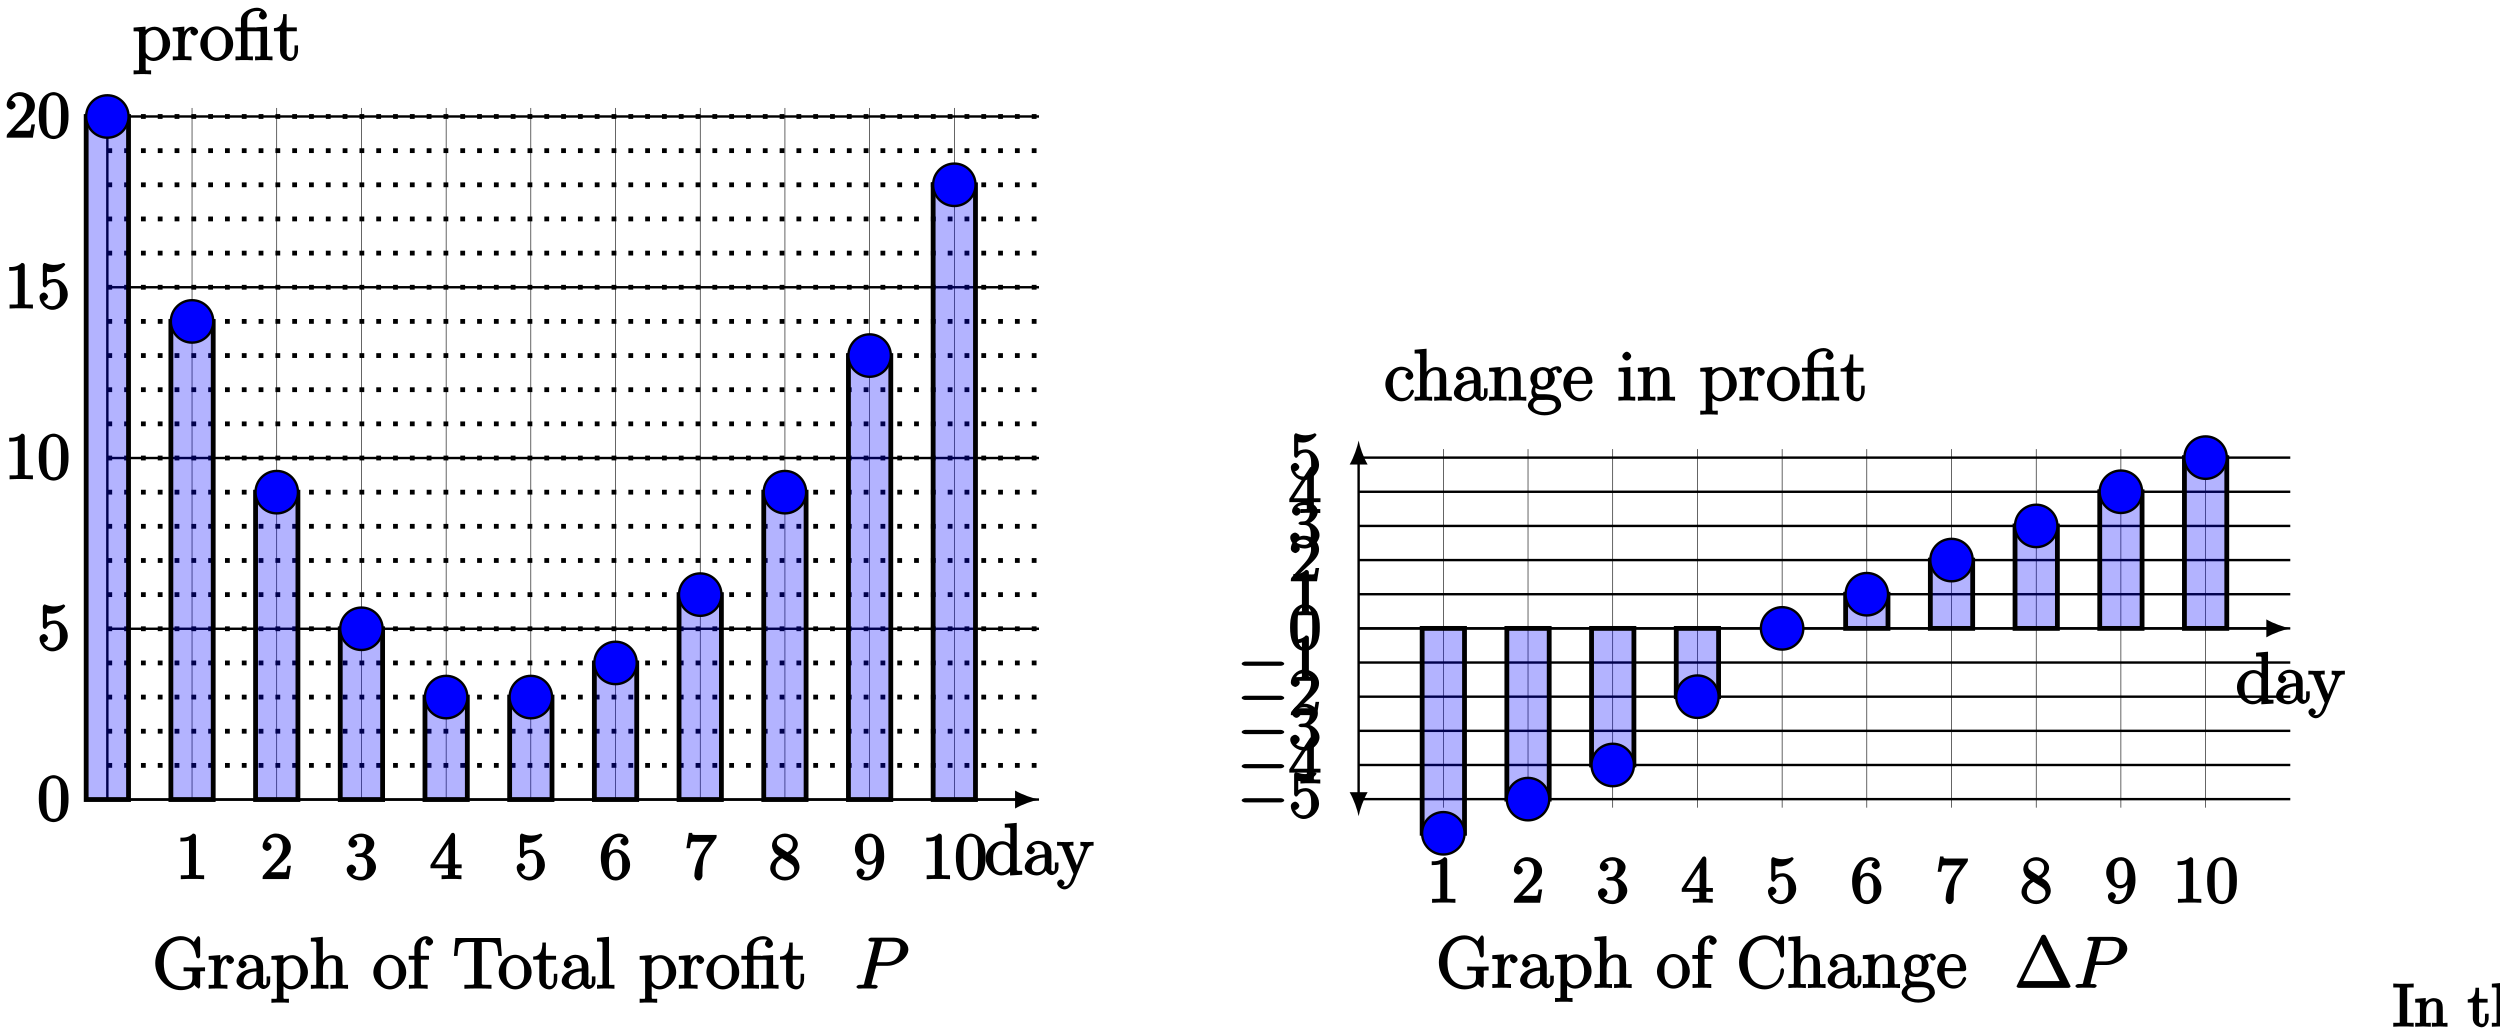 <?xml version="1.0" encoding="UTF-8"?>
<svg xmlns="http://www.w3.org/2000/svg" xmlns:xlink="http://www.w3.org/1999/xlink" width="415pt" height="172pt" viewBox="0 0 415 172" version="1.1">
<defs>
<g>
<symbol overflow="visible" id="glyph0-0">
<path style="stroke:none;" d=""/>
</symbol>
<symbol overflow="visible" id="glyph0-1">
<path style="stroke:none;" d="M 8.75 -3.031 L 8.75 -3.547 C 8.281 -3.516 7.453 -3.516 7.094 -3.516 C 6.719 -3.516 5.672 -3.516 5.188 -3.547 L 5.188 -2.891 L 5.719 -2.891 C 6.781 -2.891 6.641 -2.891 6.641 -2.469 L 6.641 -1.703 C 6.641 -0.328 5.25 -0.391 4.938 -0.391 C 4 -0.391 1.906 -0.812 1.906 -4.234 C 1.906 -7.688 4.016 -8.062 4.859 -8.062 C 5.891 -8.062 6.969 -7.453 7.281 -5.344 C 7.297 -5.219 7.469 -5.031 7.609 -5.031 C 7.781 -5.031 7.938 -5.219 7.938 -5.453 L 7.938 -8.281 C 7.938 -8.5 7.781 -8.719 7.656 -8.719 C 7.594 -8.719 7.453 -8.641 7.391 -8.516 L 6.891 -7.734 C 6.688 -8.016 5.844 -8.719 4.703 -8.719 C 2.547 -8.719 0.484 -6.688 0.484 -4.234 C 0.484 -1.75 2.547 0.25 4.719 0.25 C 5.562 0.25 6.641 -0.062 6.969 -0.625 C 7.078 -0.438 7.594 -0.016 7.688 -0.016 C 7.781 -0.016 7.938 -0.234 7.938 -0.422 L 7.938 -2.516 C 7.938 -2.969 7.828 -2.891 8.75 -2.891 Z M 8.75 -3.031 "/>
</symbol>
<symbol overflow="visible" id="glyph0-2">
<path style="stroke:none;" d="M 4.375 -4.719 C 4.375 -5.078 3.891 -5.562 3.375 -5.562 C 2.359 -5.562 1.859 -4.312 1.828 -4.25 L 2.094 -4.25 L 2.094 -5.578 L 0.172 -5.422 L 0.172 -4.797 C 1.141 -4.797 1.078 -4.859 1.078 -4.266 L 1.078 -1.031 C 1.078 -0.484 1.109 -0.641 0.172 -0.641 L 0.172 0.016 C 0.672 -0.031 1.328 -0.031 1.688 -0.031 C 2.016 -0.031 2.859 -0.031 3.281 0.031 L 3.281 -0.641 L 2.891 -0.641 C 2.016 -0.641 2.156 -0.625 2.156 -1.047 L 2.156 -2.922 C 2.156 -4.094 2.469 -5.031 3.391 -5.031 C 3.484 -5.031 3.516 -5.031 3.562 -5.016 L 3.438 -5.266 C 3.344 -5.219 3.109 -5.047 3.109 -4.719 C 3.109 -4.375 3.547 -4.094 3.734 -4.094 C 3.984 -4.094 4.375 -4.406 4.375 -4.719 Z M 4.375 -4.719 "/>
</symbol>
<symbol overflow="visible" id="glyph0-3">
<path style="stroke:none;" d="M 5.828 -1.203 L 5.828 -2.031 L 5.234 -2.031 L 5.234 -1.203 C 5.234 -0.531 5.109 -0.578 4.953 -0.578 C 4.5 -0.578 4.656 -1.062 4.656 -1.25 L 4.656 -3.328 C 4.656 -3.984 4.609 -4.562 4.078 -5.031 C 3.656 -5.422 3.016 -5.625 2.484 -5.625 C 1.5 -5.625 0.578 -4.828 0.578 -4.047 C 0.578 -3.703 0.984 -3.391 1.25 -3.391 C 1.547 -3.391 1.906 -3.734 1.906 -4.031 C 1.906 -4.516 1.312 -4.672 1.391 -4.672 C 1.516 -4.906 1.984 -5.094 2.469 -5.094 C 3.016 -5.094 3.547 -4.781 3.547 -3.703 L 3.547 -3.375 C 1.312 -3.344 0.234 -2.188 0.234 -1.266 C 0.234 -0.328 1.5 0.125 2.234 0.125 C 3.031 0.125 3.719 -0.5 3.938 -1.078 L 3.625 -1.078 C 3.672 -0.516 4.203 0.062 4.719 0.062 C 4.969 0.062 5.828 -0.25 5.828 -1.203 Z M 3.547 -1.828 C 3.547 -0.656 2.844 -0.422 2.328 -0.422 C 1.75 -0.422 1.406 -0.688 1.406 -1.266 C 1.406 -2.844 3.281 -2.844 3.547 -2.859 Z M 3.547 -1.828 "/>
</symbol>
<symbol overflow="visible" id="glyph0-4">
<path style="stroke:none;" d="M 6.234 -2.719 C 6.234 -4.25 4.953 -5.562 3.641 -5.562 C 2.594 -5.562 1.906 -4.766 1.875 -4.719 L 2.156 -4.609 L 2.156 -5.578 L 0.172 -5.422 L 0.172 -4.797 C 1.172 -4.797 1.078 -4.859 1.078 -4.328 L 1.078 1.297 C 1.078 1.828 1.109 1.672 0.172 1.672 L 0.172 2.344 C 0.641 2.297 1.297 2.297 1.625 2.297 C 1.969 2.297 2.625 2.297 3.078 2.344 L 3.078 1.672 C 2.156 1.672 2.172 1.828 2.172 1.297 L 2.172 -0.781 L 1.906 -0.688 C 2.109 -0.375 2.719 0.125 3.484 0.125 C 4.859 0.125 6.234 -1.188 6.234 -2.719 Z M 5 -2.719 C 5 -1.297 4.344 -0.422 3.438 -0.422 C 3.062 -0.422 2.828 -0.531 2.578 -0.75 C 2.312 -1.031 2.172 -1.156 2.172 -1.5 L 2.172 -3.953 C 2.172 -4.188 2.125 -4.094 2.266 -4.281 C 2.625 -4.812 3.094 -5.016 3.547 -5.016 C 4.453 -5.016 5 -4.062 5 -2.719 Z M 5 -2.719 "/>
</symbol>
<symbol overflow="visible" id="glyph0-5">
<path style="stroke:none;" d="M 6.391 -0.141 L 6.391 -0.641 C 5.625 -0.641 5.484 -0.484 5.469 -0.844 L 5.469 -3.047 C 5.469 -4.156 5.422 -4.609 5.156 -4.984 C 4.812 -5.453 4.141 -5.562 3.734 -5.562 C 2.703 -5.562 2.062 -4.641 1.953 -4.422 L 2.203 -4.422 L 2.203 -8.609 L 0.219 -8.438 L 0.219 -7.812 C 1.188 -7.812 1.125 -7.875 1.125 -7.297 L 1.125 -1.031 C 1.125 -0.484 1.156 -0.641 0.219 -0.641 L 0.219 0.031 C 0.688 -0.031 1.344 -0.031 1.672 -0.031 C 2.016 -0.031 2.672 -0.031 3.125 0.031 L 3.125 -0.641 C 2.219 -0.641 2.219 -0.484 2.219 -1.031 L 2.219 -3.25 C 2.219 -4.5 2.891 -5.031 3.641 -5.031 C 4.375 -5.031 4.375 -4.562 4.375 -3.844 L 4.375 -1.031 C 4.375 -0.484 4.406 -0.641 3.469 -0.641 L 3.469 0.031 C 3.938 -0.031 4.594 -0.031 4.922 -0.031 C 5.266 -0.031 5.922 -0.031 6.391 0.031 Z M 6.391 -0.141 "/>
</symbol>
<symbol overflow="visible" id="glyph0-6">
<path style="stroke:none;" d="M 5.641 -2.703 C 5.641 -4.25 4.312 -5.625 2.922 -5.625 C 1.5 -5.625 0.188 -4.203 0.188 -2.703 C 0.188 -1.172 1.547 0.125 2.922 0.125 C 4.328 0.125 5.641 -1.188 5.641 -2.703 Z M 4.406 -2.812 C 4.406 -2.391 4.453 -1.75 4.141 -1.188 C 3.812 -0.625 3.375 -0.438 2.922 -0.438 C 2.484 -0.438 2.062 -0.578 1.703 -1.172 C 1.391 -1.703 1.422 -2.312 1.422 -2.812 C 1.422 -3.266 1.375 -3.891 1.75 -4.422 C 2.078 -4.938 2.5 -5.094 2.922 -5.094 C 3.375 -5.094 3.766 -4.906 4.094 -4.453 C 4.453 -3.891 4.406 -3.25 4.406 -2.812 Z M 4.406 -2.812 "/>
</symbol>
<symbol overflow="visible" id="glyph0-7">
<path style="stroke:none;" d="M 4.25 -7.766 C 4.25 -8.219 3.656 -8.719 3.078 -8.719 C 2.25 -8.719 1.141 -7.906 1.141 -6.688 L 1.141 -5.453 L 0.203 -5.453 L 0.203 -4.812 L 1.141 -4.812 L 1.141 -1.031 C 1.141 -0.484 1.172 -0.641 0.234 -0.641 L 0.234 0.016 C 0.734 -0.031 1.391 -0.031 1.75 -0.031 C 2.062 -0.031 2.922 -0.031 3.344 0.031 L 3.344 -0.641 L 2.953 -0.641 C 2.078 -0.641 2.219 -0.625 2.219 -1.047 L 2.219 -4.812 L 3.562 -4.812 L 3.562 -5.453 L 2.188 -5.453 L 2.188 -6.688 C 2.188 -7.766 2.578 -8.172 3.078 -8.172 C 3.172 -8.172 3.234 -8.188 3.375 -8.109 L 3.484 -8.375 C 3.438 -8.359 2.969 -8.109 2.969 -7.75 C 2.969 -7.484 3.328 -7.141 3.609 -7.141 C 3.891 -7.141 4.25 -7.484 4.25 -7.766 Z M 4.25 -7.766 "/>
</symbol>
<symbol overflow="visible" id="glyph0-8">
<path style="stroke:none;" d="M 8.172 -5.578 L 7.953 -8.406 L 0.484 -8.406 L 0.234 -5.438 L 0.828 -5.438 C 1 -7.469 0.953 -7.75 2.844 -7.75 C 3.062 -7.75 3.391 -7.75 3.484 -7.734 C 3.734 -7.703 3.578 -7.703 3.578 -7.422 L 3.578 -1.062 C 3.578 -0.656 3.734 -0.641 2.562 -0.641 L 1.969 -0.641 L 1.969 0.016 C 2.516 -0.031 3.75 -0.031 4.219 -0.031 C 4.688 -0.031 5.922 -0.031 6.469 0.016 L 6.469 -0.641 L 5.875 -0.641 C 4.703 -0.641 4.859 -0.656 4.859 -1.062 L 4.859 -7.422 C 4.859 -7.719 4.734 -7.688 4.922 -7.734 C 5.016 -7.75 5.359 -7.75 5.594 -7.75 C 7.484 -7.75 7.422 -7.469 7.609 -5.438 L 8.188 -5.438 Z M 8.172 -5.578 "/>
</symbol>
<symbol overflow="visible" id="glyph0-9">
<path style="stroke:none;" d="M 4.047 -1.625 L 4.047 -2.469 L 3.469 -2.469 L 3.469 -1.656 C 3.469 -0.781 3.281 -0.438 2.828 -0.438 C 2.016 -0.438 2.156 -1.406 2.156 -1.609 L 2.156 -4.812 L 3.844 -4.812 L 3.844 -5.453 L 2.156 -5.453 L 2.156 -7.656 L 1.578 -7.656 C 1.562 -6.375 1.297 -5.375 0.047 -5.328 L 0.047 -4.812 L 1.062 -4.812 L 1.062 -1.625 C 1.062 -0.297 2.109 0.125 2.75 0.125 C 3.5 0.125 4.047 -0.766 4.047 -1.625 Z M 4.047 -1.625 "/>
</symbol>
<symbol overflow="visible" id="glyph0-10">
<path style="stroke:none;" d="M 3.125 -0.141 L 3.125 -0.641 C 2.203 -0.641 2.219 -0.484 2.219 -1.031 L 2.219 -8.609 L 0.234 -8.438 L 0.234 -7.812 C 1.203 -7.812 1.141 -7.875 1.141 -7.297 L 1.141 -1.031 C 1.141 -0.484 1.172 -0.641 0.234 -0.641 L 0.234 0.016 C 0.734 -0.031 1.312 -0.031 1.672 -0.031 C 2.031 -0.031 2.625 -0.031 3.125 0.016 Z M 3.125 -0.141 "/>
</symbol>
<symbol overflow="visible" id="glyph0-11">
<path style="stroke:none;" d="M 6.312 -0.141 L 6.312 -0.641 C 5.391 -0.641 5.406 -0.484 5.406 -1.031 L 5.406 -5.578 L 3.797 -5.484 C 3.734 -5.484 3.484 -5.422 3.469 -5.422 C 3.438 -5.406 3.531 -5.453 3.375 -5.453 L 2.125 -5.453 L 2.125 -6.641 C 2.125 -7.859 3.016 -8.172 3.719 -8.172 C 3.844 -8.172 4.297 -8.203 4.422 -8.062 C 4.266 -8.062 4.062 -7.531 4.062 -7.406 C 4.062 -7.047 4.516 -6.75 4.719 -6.75 C 4.938 -6.75 5.375 -7.047 5.375 -7.406 C 5.375 -8.016 4.656 -8.719 3.734 -8.719 C 2.656 -8.719 1.078 -7.953 1.078 -6.672 L 1.078 -5.453 L 0.141 -5.453 L 0.141 -4.812 L 1.078 -4.812 L 1.078 -1.031 C 1.078 -0.484 1.109 -0.641 0.172 -0.641 L 0.172 0.016 C 0.672 -0.031 1.25 -0.031 1.609 -0.031 C 1.969 -0.031 2.562 -0.031 3.062 0.016 L 3.062 -0.641 C 2.141 -0.641 2.156 -0.484 2.156 -1.031 L 2.156 -4.812 L 3.875 -4.812 C 4.422 -4.812 4.328 -4.797 4.328 -4.297 L 4.328 -1.031 C 4.328 -0.484 4.359 -0.641 3.422 -0.641 L 3.422 0.016 C 3.922 -0.031 4.5 -0.031 4.859 -0.031 C 5.219 -0.031 5.828 -0.031 6.312 0.016 Z M 6.312 -0.141 "/>
</symbol>
<symbol overflow="visible" id="glyph0-12">
<path style="stroke:none;" d="M 6.312 -0.141 L 6.312 -0.641 C 5.344 -0.641 5.406 -0.578 5.406 -1.156 L 5.406 -8.609 L 3.422 -8.438 L 3.422 -7.812 C 4.406 -7.812 4.328 -7.875 4.328 -7.297 L 4.328 -4.656 L 4.609 -4.75 C 4.344 -5.109 3.734 -5.562 3 -5.562 C 1.609 -5.562 0.25 -4.25 0.25 -2.719 C 0.25 -1.188 1.547 0.125 2.875 0.125 C 3.781 0.125 4.406 -0.516 4.578 -0.734 L 4.297 -0.844 L 4.297 0.125 L 6.312 0 Z M 4.297 -1.547 C 4.297 -1.328 4.344 -1.406 4.188 -1.141 C 3.891 -0.719 3.531 -0.422 2.922 -0.422 C 2.625 -0.422 1.484 -0.375 1.484 -2.703 C 1.484 -3.562 1.578 -3.938 1.844 -4.328 C 2.078 -4.703 2.453 -5.031 3.047 -5.031 C 3.797 -5.031 4.094 -4.531 4.203 -4.344 C 4.344 -4.141 4.297 -4.219 4.297 -4 Z M 4.297 -1.547 "/>
</symbol>
<symbol overflow="visible" id="glyph0-13">
<path style="stroke:none;" d="M 6.109 -4.953 L 6.109 -5.453 C 5.609 -5.422 5.438 -5.422 5.062 -5.422 L 3.922 -5.453 L 3.922 -4.812 C 4.531 -4.781 4.469 -4.656 4.469 -4.438 C 4.469 -4.328 4.453 -4.266 4.406 -4.141 L 3.172 -1.141 L 3.5 -1.141 L 2.172 -4.391 C 2.109 -4.547 2.062 -4.531 2.062 -4.531 L 2.109 -4.641 C 2.109 -4.953 2.359 -4.812 2.766 -4.812 L 2.766 -5.469 C 2.297 -5.422 1.703 -5.422 1.375 -5.422 L 0.047 -5.453 L 0.047 -4.812 C 0.906 -4.812 0.844 -4.891 0.984 -4.516 L 2.766 -0.141 C 2.25 1.125 2.297 1.047 2.25 1.141 C 2.047 1.5 1.844 1.906 1.297 1.906 C 0.938 1.906 0.812 1.953 0.812 1.953 C 0.812 1.953 1.281 1.797 1.281 1.375 C 1.281 1.094 0.891 0.781 0.688 0.781 C 0.484 0.781 0.062 1.047 0.062 1.406 C 0.062 1.859 0.672 2.438 1.297 2.438 C 1.969 2.438 2.625 1.703 2.922 0.953 L 5 -4.141 C 5.312 -4.938 5.719 -4.812 6.109 -4.812 Z M 6.109 -4.953 "/>
</symbol>
<symbol overflow="visible" id="glyph0-14">
<path style="stroke:none;" d="M 7.953 -2.922 C 7.953 -3.047 7.797 -3.281 7.656 -3.281 C 7.547 -3.281 7.359 -3.062 7.359 -2.969 C 7.25 -1.078 6.031 -0.391 4.875 -0.391 C 4.047 -0.391 1.906 -0.734 1.906 -4.234 C 1.906 -7.688 4 -8.062 4.859 -8.062 C 6.125 -8.062 7.047 -7.141 7.297 -5.359 C 7.312 -5.219 7.484 -5.031 7.625 -5.031 C 7.797 -5.031 7.953 -5.219 7.953 -5.453 L 7.953 -8.281 C 7.953 -8.5 7.797 -8.719 7.672 -8.719 C 7.609 -8.719 7.469 -8.641 7.406 -8.516 L 6.906 -7.734 C 6.5 -8.25 5.578 -8.719 4.719 -8.719 C 2.531 -8.719 0.484 -6.672 0.484 -4.234 C 0.484 -1.75 2.562 0.25 4.719 0.25 C 6.688 0.25 7.953 -1.609 7.953 -2.922 Z M 7.953 -2.922 "/>
</symbol>
<symbol overflow="visible" id="glyph0-15">
<path style="stroke:none;" d="M 6.391 -0.141 L 6.391 -0.641 C 5.625 -0.641 5.484 -0.484 5.469 -0.844 L 5.469 -3.047 C 5.469 -4.156 5.422 -4.609 5.156 -4.984 C 4.812 -5.453 4.141 -5.562 3.734 -5.562 C 2.562 -5.562 1.953 -4.422 1.906 -4.344 L 2.156 -4.344 L 2.156 -5.578 L 0.219 -5.422 L 0.219 -4.797 C 1.188 -4.797 1.125 -4.859 1.125 -4.266 L 1.125 -1.031 C 1.125 -0.484 1.156 -0.641 0.219 -0.641 L 0.219 0.031 C 0.688 -0.031 1.344 -0.031 1.672 -0.031 C 2.016 -0.031 2.672 -0.031 3.125 0.031 L 3.125 -0.641 C 2.219 -0.641 2.219 -0.484 2.219 -1.031 L 2.219 -3.25 C 2.219 -4.5 2.891 -5.031 3.641 -5.031 C 4.375 -5.031 4.375 -4.562 4.375 -3.844 L 4.375 -1.031 C 4.375 -0.484 4.406 -0.641 3.469 -0.641 L 3.469 0.031 C 3.938 -0.031 4.594 -0.031 4.922 -0.031 C 5.266 -0.031 5.922 -0.031 6.391 0.031 Z M 6.391 -0.141 "/>
</symbol>
<symbol overflow="visible" id="glyph0-16">
<path style="stroke:none;" d="M 5.828 -5 C 5.828 -5.219 5.516 -5.703 5.094 -5.703 C 4.469 -5.703 3.891 -5.266 3.812 -5.188 C 3.578 -5.359 3.062 -5.562 2.609 -5.562 C 1.531 -5.562 0.562 -4.609 0.562 -3.688 C 0.562 -3 1.031 -2.453 1.047 -2.438 C 1 -2.375 0.734 -1.922 0.734 -1.453 C 0.734 -0.766 1.203 -0.359 1.047 -0.453 C 0.875 -0.406 0.156 0.172 0.156 0.797 C 0.156 1.625 1.453 2.453 2.922 2.453 C 4.344 2.453 5.672 1.672 5.672 0.781 C 5.672 0.484 5.547 -0.328 4.828 -0.703 C 4.219 -1.016 3.516 -1.062 2.484 -1.062 C 1.75 -1.062 1.781 -1.016 1.562 -1.25 C 1.453 -1.359 1.391 -1.484 1.391 -1.734 C 1.391 -1.938 1.406 -2.031 1.453 -2.109 C 1.859 -1.828 2.469 -1.797 2.594 -1.797 C 3.672 -1.797 4.625 -2.75 4.625 -3.672 C 4.625 -4 4.484 -4.547 4.203 -4.828 C 4.562 -5.203 5.016 -5.156 5.078 -5.156 C 5.125 -5.156 5.062 -5.203 4.891 -5.297 C 5.109 -5.391 4.891 -5.109 4.891 -4.984 C 4.891 -4.812 5.172 -4.531 5.359 -4.531 C 5.469 -4.531 5.828 -4.734 5.828 -5 Z M 3.484 -3.688 C 3.484 -3.469 3.531 -3.078 3.328 -2.766 C 3.094 -2.422 2.859 -2.344 2.609 -2.344 C 1.547 -2.344 1.703 -3.391 1.703 -3.672 C 1.703 -3.891 1.656 -4.266 1.859 -4.594 C 2.094 -4.938 2.344 -5.016 2.594 -5.016 C 3.641 -5.016 3.484 -3.953 3.484 -3.688 Z M 4.766 0.781 C 4.766 1.5 4.031 1.906 2.922 1.906 C 1.781 1.906 1.062 1.469 1.062 0.781 C 1.062 0.688 1.047 0.328 1.5 0.031 C 1.75 -0.141 1.75 -0.109 2.594 -0.109 C 3.578 -0.109 4.766 -0.25 4.766 0.781 Z M 4.766 0.781 "/>
</symbol>
<symbol overflow="visible" id="glyph0-17">
<path style="stroke:none;" d="M 5.016 -1.562 C 5.016 -1.641 4.812 -1.844 4.734 -1.844 C 4.641 -1.844 4.453 -1.625 4.422 -1.562 C 4.109 -0.562 3.484 -0.438 2.969 -0.438 C 2.469 -0.438 1.422 -0.625 1.422 -2.688 L 1.422 -2.766 L 4.578 -2.766 C 4.844 -2.766 5.016 -2.922 5.016 -3.141 C 5.016 -4.344 4.219 -5.625 2.766 -5.625 C 1.406 -5.625 0.188 -4.25 0.188 -2.766 C 0.188 -1.188 1.578 0.125 2.906 0.125 C 4.328 0.125 5.016 -1.312 5.016 -1.562 Z M 4.125 -3.297 L 1.453 -3.297 C 1.531 -5.016 2.422 -5.094 2.766 -5.094 C 4.047 -5.094 3.938 -3.547 3.938 -3.297 Z M 4.125 -3.297 "/>
</symbol>
<symbol overflow="visible" id="glyph0-18">
<path style="stroke:none;" d="M 5.016 -1.562 C 5.016 -1.672 4.766 -1.828 4.734 -1.828 C 4.625 -1.828 4.453 -1.641 4.406 -1.5 C 4.141 -0.641 3.672 -0.438 3.031 -0.438 C 2.297 -0.438 1.484 -0.922 1.484 -2.734 C 1.484 -4.719 2.344 -5.062 2.938 -5.062 C 3.391 -5.062 3.938 -4.922 4.047 -4.719 C 4.188 -4.719 3.578 -4.562 3.578 -4.078 C 3.578 -3.797 3.938 -3.438 4.234 -3.438 C 4.5 -3.438 4.891 -3.75 4.891 -4.094 C 4.891 -4.906 3.891 -5.625 2.922 -5.625 C 1.531 -5.625 0.25 -4.234 0.25 -2.719 C 0.25 -1.188 1.562 0.125 2.922 0.125 C 4.5 0.125 5.016 -1.453 5.016 -1.562 Z M 5.016 -1.562 "/>
</symbol>
<symbol overflow="visible" id="glyph0-19">
<path style="stroke:none;" d="M 3.031 -0.141 L 3.031 -0.641 C 2.109 -0.641 2.219 -0.547 2.219 -1.016 L 2.219 -5.578 L 0.266 -5.422 L 0.266 -4.797 C 1.188 -4.797 1.141 -4.859 1.141 -4.281 L 1.141 -1.031 C 1.141 -0.484 1.172 -0.641 0.234 -0.641 L 0.234 0.016 C 0.734 -0.031 1.297 -0.031 1.656 -0.031 C 1.781 -0.031 2.469 -0.031 3.031 0.016 Z M 2.359 -7.359 C 2.359 -7.719 1.922 -8.109 1.641 -8.109 C 1.297 -8.109 0.891 -7.688 0.891 -7.359 C 0.891 -7.047 1.312 -6.641 1.625 -6.641 C 1.984 -6.641 2.359 -7.078 2.359 -7.359 Z M 2.359 -7.359 "/>
</symbol>
<symbol overflow="visible" id="glyph1-0">
<path style="stroke:none;" d=""/>
</symbol>
<symbol overflow="visible" id="glyph1-1">
<path style="stroke:none;" d="M 3.531 -3.797 L 5.547 -3.797 C 7.203 -3.797 9 -5.156 9 -6.531 C 9 -7.453 8.062 -8.469 6.547 -8.469 L 2.859 -8.469 C 2.625 -8.469 2.359 -8.312 2.359 -8.078 C 2.359 -7.953 2.625 -7.812 2.812 -7.812 C 3.531 -7.812 3.375 -7.859 3.375 -7.734 C 3.375 -7.703 3.375 -7.641 3.328 -7.453 L 1.703 -1.031 C 1.609 -0.609 1.75 -0.641 0.906 -0.641 C 0.688 -0.641 0.391 -0.484 0.391 -0.281 C 0.391 -0.141 0.672 0 0.734 0 C 0.969 0 1.203 -0.031 1.438 -0.031 L 2.828 -0.031 C 3.062 -0.031 3.312 0 3.531 0 C 3.641 0 3.922 -0.141 3.922 -0.375 C 3.922 -0.484 3.656 -0.641 3.484 -0.641 C 2.766 -0.641 2.906 -0.578 2.906 -0.688 C 2.906 -0.75 2.922 -0.844 2.922 -0.891 L 3.656 -3.797 Z M 4.547 -7.5 C 4.656 -7.938 4.547 -7.812 5.016 -7.812 L 6.203 -7.812 C 7.094 -7.812 7.672 -7.672 7.672 -6.781 C 7.672 -6.469 7.562 -5.562 7.016 -5.016 C 6.812 -4.797 6.359 -4.391 5.266 -4.391 L 3.781 -4.391 Z M 4.547 -7.5 "/>
</symbol>
<symbol overflow="visible" id="glyph2-0">
<path style="stroke:none;" d=""/>
</symbol>
<symbol overflow="visible" id="glyph2-1">
<path style="stroke:none;" d="M 3.375 -7.125 C 3.375 -7.391 3.203 -7.562 2.875 -7.562 C 2.156 -6.828 1.312 -6.875 0.797 -6.875 L 0.797 -6.234 C 1.188 -6.234 1.938 -6.266 2.219 -6.406 L 2.219 -1.016 C 2.219 -0.625 2.359 -0.641 1.391 -0.641 L 0.859 -0.641 L 0.859 0.016 C 1.422 -0.031 2.359 -0.031 2.797 -0.031 C 3.234 -0.031 4.188 -0.031 4.734 0.016 L 4.734 -0.641 L 4.219 -0.641 C 3.234 -0.641 3.375 -0.609 3.375 -1.016 Z M 3.375 -7.125 "/>
</symbol>
<symbol overflow="visible" id="glyph2-2">
<path style="stroke:none;" d="M 1.5 -0.891 L 2.656 -2 C 4.359 -3.516 5.062 -4.203 5.062 -5.297 C 5.062 -6.547 3.922 -7.562 2.578 -7.562 C 1.359 -7.562 0.375 -6.406 0.375 -5.438 C 0.375 -4.828 1.094 -4.672 1.125 -4.672 C 1.312 -4.672 1.859 -4.969 1.859 -5.406 C 1.859 -5.688 1.5 -6.125 1.109 -6.125 C 1.031 -6.125 1 -6.125 1.219 -6.203 C 1.391 -6.672 1.812 -6.922 2.438 -6.922 C 3.438 -6.922 3.734 -6.188 3.734 -5.297 C 3.734 -4.422 3.234 -3.672 2.641 -3 L 0.547 -0.672 C 0.422 -0.547 0.375 -0.422 0.375 0 L 4.719 0 L 5.078 -2.203 L 4.484 -2.203 C 4.391 -1.719 4.375 -1.359 4.266 -1.188 C 4.188 -1.094 3.594 -1.141 3.344 -1.141 L 1.391 -1.141 Z M 1.5 -0.891 "/>
</symbol>
<symbol overflow="visible" id="glyph2-3">
<path style="stroke:none;" d="M 3.156 -3.844 C 4.062 -4.141 4.859 -5.047 4.859 -5.906 C 4.859 -6.812 3.734 -7.562 2.688 -7.562 C 1.578 -7.562 0.578 -6.766 0.578 -5.938 C 0.578 -5.578 1 -5.219 1.312 -5.219 C 1.641 -5.219 2.031 -5.609 2.031 -5.922 C 2.031 -6.469 1.359 -6.625 1.469 -6.625 C 1.641 -6.891 2.25 -6.984 2.641 -6.984 C 3.094 -6.984 3.516 -6.906 3.516 -5.922 C 3.516 -5.797 3.547 -5.266 3.266 -4.781 C 2.938 -4.266 2.688 -4.281 2.406 -4.266 C 2.328 -4.25 2.062 -4.234 1.984 -4.234 C 1.891 -4.219 1.641 -4.062 1.641 -3.953 C 1.641 -3.828 1.891 -3.672 2.078 -3.672 L 2.562 -3.672 C 3.453 -3.672 3.688 -3.094 3.688 -2.016 C 3.688 -0.531 3.109 -0.375 2.625 -0.375 C 2.156 -0.375 1.453 -0.516 1.25 -0.844 C 1.344 -0.844 1.844 -1.234 1.844 -1.641 C 1.844 -2.047 1.391 -2.406 1.062 -2.406 C 0.812 -2.406 0.281 -2.109 0.281 -1.625 C 0.281 -0.625 1.469 0.234 2.656 0.234 C 3.984 0.234 5.141 -0.906 5.141 -2.016 C 5.141 -2.906 4.297 -3.922 3.156 -4.141 Z M 3.156 -3.844 "/>
</symbol>
<symbol overflow="visible" id="glyph2-4">
<path style="stroke:none;" d="M 3.031 -1.953 L 3.031 -1 C 3.031 -0.609 3.188 -0.641 2.375 -0.641 L 1.969 -0.641 L 1.969 0.016 C 2.594 -0.031 3.156 -0.031 3.625 -0.031 C 4.078 -0.031 4.656 -0.031 5.266 0.016 L 5.266 -0.641 L 4.875 -0.641 C 4.062 -0.641 4.203 -0.609 4.203 -1 L 4.203 -1.797 L 5.297 -1.797 L 5.297 -2.438 L 4.203 -2.438 L 4.203 -7.25 C 4.203 -7.469 4.047 -7.688 3.875 -7.688 C 3.781 -7.688 3.625 -7.641 3.531 -7.516 L 0.125 -2.328 L 0.125 -1.797 L 3.031 -1.797 Z M 3.266 -2.438 L 0.891 -2.438 L 3.375 -6.25 L 3.094 -6.359 L 3.094 -2.438 Z M 3.266 -2.438 "/>
</symbol>
<symbol overflow="visible" id="glyph2-5">
<path style="stroke:none;" d="M 5.062 -2.344 C 5.062 -3.641 4 -4.891 2.828 -4.891 C 2.297 -4.891 1.719 -4.672 1.609 -4.562 L 1.609 -6.094 C 1.656 -6.078 2.016 -6.016 2.359 -6.016 C 3.703 -6.016 4.641 -7.156 4.641 -7.297 C 4.641 -7.359 4.438 -7.562 4.359 -7.562 C 4.359 -7.562 4.203 -7.531 4.125 -7.469 C 4.062 -7.438 3.516 -7.219 2.797 -7.219 C 2.359 -7.219 1.859 -7.297 1.344 -7.531 C 1.25 -7.562 1.234 -7.562 1.203 -7.562 C 1.094 -7.562 0.922 -7.312 0.922 -7.141 L 0.922 -3.922 C 0.922 -3.719 1.094 -3.484 1.25 -3.484 C 1.328 -3.484 1.469 -3.562 1.5 -3.625 C 1.625 -3.797 1.922 -4.344 2.797 -4.344 C 3.375 -4.344 3.469 -3.984 3.562 -3.797 C 3.734 -3.391 3.75 -2.969 3.75 -2.422 C 3.75 -2.047 3.812 -1.5 3.547 -1.031 C 3.281 -0.609 3 -0.375 2.5 -0.375 C 1.703 -0.375 1.25 -0.797 1.125 -1.203 C 0.922 -1.281 0.953 -1.266 1.078 -1.266 C 1.438 -1.266 1.781 -1.688 1.781 -1.953 C 1.781 -2.219 1.438 -2.641 1.078 -2.641 C 0.922 -2.641 0.375 -2.406 0.375 -1.906 C 0.375 -0.969 1.297 0.234 2.516 0.234 C 3.781 0.234 5.062 -0.953 5.062 -2.344 Z M 5.062 -2.344 "/>
</symbol>
<symbol overflow="visible" id="glyph2-6">
<path style="stroke:none;" d="M 1.609 -3.734 L 1.609 -3.984 C 1.609 -6.75 2.797 -6.984 3.344 -6.984 C 3.609 -6.984 3.953 -6.969 4.016 -6.859 C 4.141 -6.859 3.531 -6.703 3.531 -6.219 C 3.531 -5.875 3.969 -5.562 4.203 -5.562 C 4.391 -5.562 4.875 -5.812 4.875 -6.234 C 4.875 -6.891 4.234 -7.562 3.328 -7.562 C 1.938 -7.562 0.281 -6.016 0.281 -3.594 C 0.281 -0.688 1.719 0.234 2.734 0.234 C 3.953 0.234 5.141 -0.938 5.141 -2.375 C 5.141 -3.766 4.016 -4.969 2.797 -4.969 C 2.062 -4.969 1.484 -4.25 1.266 -3.734 Z M 2.734 -0.375 C 2.047 -0.375 1.891 -0.875 1.828 -1.031 C 1.625 -1.547 1.625 -2.422 1.625 -2.625 C 1.625 -3.469 1.812 -4.406 2.797 -4.406 C 2.969 -4.406 3.344 -4.453 3.688 -3.781 L 3.625 -3.875 C 3.828 -3.484 3.828 -2.922 3.828 -2.391 C 3.828 -1.859 3.828 -1.312 3.734 -1.125 C 3.375 -0.375 2.984 -0.375 2.734 -0.375 Z M 2.734 -0.375 "/>
</symbol>
<symbol overflow="visible" id="glyph2-7">
<path style="stroke:none;" d="M 5.297 -6.688 C 5.406 -6.812 5.453 -6.953 5.453 -7.328 L 2.641 -7.328 C 1.312 -7.328 1.453 -7.312 1.375 -7.672 L 0.828 -7.672 L 0.422 -5.125 L 1.016 -5.125 C 1.078 -5.453 1.125 -6.031 1.266 -6.156 C 1.344 -6.234 2.078 -6.188 2.219 -6.188 L 4.172 -6.188 C 4.25 -6.266 3.375 -5.078 3.141 -4.719 C 2.156 -3.25 1.75 -1.625 1.75 -0.516 C 1.75 -0.406 1.922 0.234 2.422 0.234 C 2.922 0.234 3.094 -0.406 3.094 -0.516 L 3.094 -1.062 C 3.094 -1.672 3.125 -2.266 3.203 -2.859 C 3.25 -3.109 3.344 -3.938 3.828 -4.609 Z M 5.297 -6.688 "/>
</symbol>
<symbol overflow="visible" id="glyph2-8">
<path style="stroke:none;" d="M 1.891 -5.25 C 1.391 -5.578 1.391 -5.828 1.391 -6.016 C 1.391 -6.688 1.938 -6.984 2.719 -6.984 C 3.516 -6.984 4.031 -6.578 4.031 -5.797 C 4.031 -5.172 3.672 -4.75 3.125 -4.453 Z M 3.484 -3.984 C 4.266 -4.391 4.859 -5.078 4.859 -5.797 C 4.859 -6.797 3.719 -7.562 2.719 -7.562 C 1.641 -7.562 0.578 -6.609 0.578 -5.594 C 0.578 -5.406 0.656 -4.797 1.109 -4.281 C 1.234 -4.156 1.641 -3.875 1.719 -3.828 C 1.281 -3.594 0.281 -2.875 0.281 -1.797 C 0.281 -0.641 1.578 0.234 2.719 0.234 C 3.953 0.234 5.141 -0.812 5.141 -1.984 C 5.141 -2.375 4.969 -2.984 4.562 -3.438 C 4.359 -3.672 4.172 -3.781 3.672 -4.094 Z M 2.156 -3.531 L 3.5 -2.688 C 3.812 -2.469 4.266 -2.25 4.266 -1.594 C 4.266 -0.781 3.625 -0.375 2.719 -0.375 C 1.781 -0.375 1.172 -0.891 1.172 -1.797 C 1.172 -2.438 1.469 -3.016 2.266 -3.469 Z M 2.156 -3.531 "/>
</symbol>
<symbol overflow="visible" id="glyph2-9">
<path style="stroke:none;" d="M 3.828 -3.625 L 3.828 -3.266 C 3.828 -0.719 2.875 -0.375 2.234 -0.375 C 2.047 -0.375 1.578 -0.344 1.5 -0.453 C 1.641 -0.453 1.891 -0.922 1.891 -1.109 C 1.891 -1.453 1.469 -1.766 1.234 -1.766 C 1.062 -1.766 0.562 -1.516 0.562 -1.094 C 0.562 -0.359 1.312 0.234 2.25 0.234 C 3.656 0.234 5.141 -1.391 5.141 -3.734 C 5.141 -6.672 3.734 -7.562 2.766 -7.562 C 2.156 -7.562 1.5 -7.328 1.031 -6.844 C 0.594 -6.344 0.281 -5.781 0.281 -4.969 C 0.281 -3.594 1.422 -2.375 2.641 -2.375 C 3.297 -2.375 3.922 -2.984 4.172 -3.625 Z M 2.656 -2.938 C 2.469 -2.938 2.141 -2.781 1.797 -3.469 C 1.609 -3.875 1.609 -4.422 1.609 -4.953 C 1.609 -5.547 1.547 -5.938 1.781 -6.344 C 2.078 -6.891 2.375 -6.984 2.766 -6.984 C 3.266 -6.984 3.453 -6.766 3.625 -6.281 C 3.766 -5.938 3.812 -5.25 3.812 -4.75 C 3.812 -3.844 3.609 -2.938 2.656 -2.938 Z M 2.656 -2.938 "/>
</symbol>
<symbol overflow="visible" id="glyph2-10">
<path style="stroke:none;" d="M 5.188 -3.641 C 5.188 -4.516 5.125 -5.391 4.75 -6.188 C 4.25 -7.234 3.188 -7.562 2.719 -7.562 C 2.078 -7.562 1.094 -7.125 0.656 -6.125 C 0.312 -5.359 0.25 -4.516 0.25 -3.641 C 0.25 -2.828 0.344 -1.734 0.797 -0.906 C 1.266 -0.016 2.188 0.234 2.719 0.234 C 3.297 0.234 4.297 -0.141 4.781 -1.172 C 5.125 -1.938 5.188 -2.781 5.188 -3.641 Z M 2.719 -0.312 C 2.297 -0.312 1.812 -0.422 1.609 -1.469 C 1.5 -2.125 1.5 -3.125 1.5 -3.781 C 1.5 -4.469 1.5 -5.188 1.578 -5.781 C 1.781 -7.078 2.438 -7.031 2.719 -7.031 C 3.078 -7.031 3.625 -6.984 3.828 -5.906 C 3.938 -5.297 3.938 -4.453 3.938 -3.781 C 3.938 -2.953 3.938 -2.219 3.812 -1.516 C 3.656 -0.484 3.203 -0.312 2.719 -0.312 Z M 2.719 -0.312 "/>
</symbol>
<symbol overflow="visible" id="glyph3-0">
<path style="stroke:none;" d=""/>
</symbol>
<symbol overflow="visible" id="glyph3-1">
<path style="stroke:none;" d="M 5.266 -8.578 C 5.172 -8.734 5.047 -8.828 4.875 -8.828 C 4.703 -8.828 4.547 -8.734 4.469 -8.578 L 4.422 -8.469 L 0.484 -0.5 C 0.453 -0.453 0.375 -0.281 0.375 -0.234 C 0.375 -0.156 0.562 0 0.797 0 L 8.938 0 C 9.188 0 9.344 -0.156 9.344 -0.234 C 9.344 -0.281 9.281 -0.453 9.234 -0.5 L 5.312 -8.469 Z M 4.344 -7.578 L 7.531 -1.125 L 1.484 -1.125 L 4.656 -7.578 Z M 4.344 -7.578 "/>
</symbol>
<symbol overflow="visible" id="glyph4-0">
<path style="stroke:none;" d=""/>
</symbol>
<symbol overflow="visible" id="glyph4-1">
<path style="stroke:none;" d="M 7.188 -2.516 C 7.375 -2.516 7.766 -2.641 7.766 -2.859 C 7.766 -3.078 7.375 -3.219 7.188 -3.219 L 1.281 -3.219 C 1.094 -3.219 0.703 -3.078 0.703 -2.859 C 0.703 -2.641 1.094 -2.516 1.281 -2.516 Z M 7.188 -2.516 "/>
</symbol>
<symbol overflow="visible" id="glyph5-0">
<path style="stroke:none;" d=""/>
</symbol>
<symbol overflow="visible" id="glyph5-1">
<path style="stroke:none;" d="M 3.484 -0.156 L 3.484 -0.641 L 3.062 -0.641 C 2.266 -0.641 2.406 -0.578 2.406 -0.938 L 2.406 -6.188 C 2.406 -6.547 2.266 -6.5 3.062 -6.5 L 3.484 -6.5 L 3.484 -7.156 C 2.969 -7.109 2.188 -7.109 1.797 -7.109 C 1.422 -7.109 0.625 -7.109 0.094 -7.156 L 0.094 -6.5 L 0.531 -6.5 C 1.328 -6.5 1.172 -6.547 1.172 -6.188 L 1.172 -0.938 C 1.172 -0.578 1.328 -0.641 0.531 -0.641 L 0.094 -0.641 L 0.094 0.016 C 0.625 -0.031 1.422 -0.031 1.797 -0.031 C 2.188 -0.031 2.969 -0.031 3.484 0.016 Z M 3.484 -0.156 "/>
</symbol>
<symbol overflow="visible" id="glyph5-2">
<path style="stroke:none;" d="M 5.5 -0.156 L 5.5 -0.641 C 4.812 -0.641 4.734 -0.469 4.719 -0.766 L 4.719 -2.672 C 4.719 -3.531 4.672 -3.953 4.359 -4.312 C 4.234 -4.484 3.781 -4.734 3.203 -4.734 C 2.469 -4.734 1.828 -4.141 1.547 -3.516 L 1.891 -3.516 L 1.891 -4.75 L 0.141 -4.609 L 0.141 -3.984 C 1.016 -3.984 0.922 -4.078 0.922 -3.594 L 0.922 -0.922 C 0.922 -0.469 0.984 -0.641 0.141 -0.641 L 0.141 0.016 L 1.453 -0.031 L 2.734 0.016 L 2.734 -0.641 C 1.891 -0.641 1.953 -0.469 1.953 -0.922 L 1.953 -2.75 C 1.953 -3.781 2.5 -4.188 3.125 -4.188 C 3.766 -4.188 3.688 -3.812 3.688 -3.234 L 3.688 -0.922 C 3.688 -0.469 3.766 -0.641 2.906 -0.641 L 2.906 0.016 L 4.219 -0.031 L 5.5 0.016 Z M 5.5 -0.156 "/>
</symbol>
<symbol overflow="visible" id="glyph5-3">
<path style="stroke:none;" d="M 3.484 -1.391 L 3.484 -2.141 L 2.875 -2.141 L 2.875 -1.422 C 2.875 -0.672 2.766 -0.469 2.391 -0.469 C 1.719 -0.469 1.891 -1.203 1.891 -1.375 L 1.891 -3.984 L 3.312 -3.984 L 3.312 -4.625 L 1.891 -4.625 L 1.891 -6.453 L 1.297 -6.453 C 1.281 -5.469 1.172 -4.578 0.016 -4.531 L 0.016 -3.984 L 0.859 -3.984 L 0.859 -1.391 C 0.859 -0.172 1.969 0.109 2.328 0.109 C 3.031 0.109 3.484 -0.75 3.484 -1.391 Z M 3.484 -1.391 "/>
</symbol>
<symbol overflow="visible" id="glyph5-4">
<path style="stroke:none;" d="M 5.5 -0.156 L 5.5 -0.641 C 4.812 -0.641 4.734 -0.469 4.719 -0.766 L 4.719 -2.672 C 4.719 -3.531 4.672 -3.953 4.359 -4.312 C 4.234 -4.484 3.781 -4.734 3.203 -4.734 C 2.359 -4.734 1.75 -3.969 1.656 -3.781 L 1.922 -3.781 L 1.922 -7.266 L 0.141 -7.125 L 0.141 -6.5 C 1.016 -6.5 0.922 -6.594 0.922 -6.094 L 0.922 -0.922 C 0.922 -0.469 0.984 -0.641 0.141 -0.641 L 0.141 0.016 L 1.453 -0.031 L 2.734 0.016 L 2.734 -0.641 C 1.891 -0.641 1.953 -0.469 1.953 -0.922 L 1.953 -2.75 C 1.953 -3.781 2.5 -4.188 3.125 -4.188 C 3.766 -4.188 3.688 -3.812 3.688 -3.234 L 3.688 -0.922 C 3.688 -0.469 3.766 -0.641 2.906 -0.641 L 2.906 0.016 L 4.219 -0.031 L 5.5 0.016 Z M 5.5 -0.156 "/>
</symbol>
<symbol overflow="visible" id="glyph5-5">
<path style="stroke:none;" d="M 4.312 -1.344 C 4.312 -1.453 4.062 -1.641 4 -1.641 C 3.922 -1.641 3.719 -1.406 3.703 -1.328 C 3.344 -0.297 2.625 -0.469 2.531 -0.469 C 2.031 -0.469 1.75 -0.719 1.531 -1.094 C 1.219 -1.562 1.281 -2.109 1.281 -2.297 L 3.891 -2.297 C 4.109 -2.297 4.312 -2.469 4.312 -2.672 C 4.312 -3.656 3.594 -4.797 2.359 -4.797 C 1.203 -4.797 0.094 -3.594 0.094 -2.359 C 0.094 -1.016 1.328 0.109 2.469 0.109 C 3.688 0.109 4.312 -1.156 4.312 -1.344 Z M 3.484 -2.844 L 1.297 -2.844 C 1.344 -4.156 2.016 -4.25 2.359 -4.25 C 3.375 -4.25 3.297 -3.062 3.297 -2.844 Z M 3.484 -2.844 "/>
</symbol>
</g>
</defs>
<g id="surface1">
<g style="fill:rgb(0%,0%,0%);fill-opacity:1;">
  <use xlink:href="#glyph0-1" x="25.287" y="164.118"/>
  <use xlink:href="#glyph0-2" x="34.469" y="164.118"/>
  <use xlink:href="#glyph0-3" x="39.024" y="164.118"/>
  <use xlink:href="#glyph0-4" x="44.882" y="164.118"/>
  <use xlink:href="#glyph0-5" x="51.386" y="164.118"/>
</g>
<g style="fill:rgb(0%,0%,0%);fill-opacity:1;">
  <use xlink:href="#glyph0-6" x="61.788" y="164.118"/>
  <use xlink:href="#glyph0-7" x="67.646" y="164.118"/>
</g>
<g style="fill:rgb(0%,0%,0%);fill-opacity:1;">
  <use xlink:href="#glyph0-8" x="75.118" y="164.118"/>
</g>
<g style="fill:rgb(0%,0%,0%);fill-opacity:1;">
  <use xlink:href="#glyph0-6" x="82.603" y="164.118"/>
  <use xlink:href="#glyph0-9" x="88.461" y="164.118"/>
  <use xlink:href="#glyph0-3" x="93.016" y="164.118"/>
  <use xlink:href="#glyph0-10" x="98.874" y="164.118"/>
</g>
<g style="fill:rgb(0%,0%,0%);fill-opacity:1;">
  <use xlink:href="#glyph0-4" x="106.012" y="164.118"/>
  <use xlink:href="#glyph0-2" x="112.516" y="164.118"/>
  <use xlink:href="#glyph0-6" x="117.071" y="164.118"/>
  <use xlink:href="#glyph0-11" x="122.93" y="164.118"/>
  <use xlink:href="#glyph0-9" x="129.434" y="164.118"/>
</g>
<g style="fill:rgb(0%,0%,0%);fill-opacity:1;">
  <use xlink:href="#glyph1-1" x="141.784" y="164.118"/>
</g>
<path style="fill:none;stroke-width:0.399;stroke-linecap:butt;stroke-linejoin:miter;stroke:rgb(0%,0%,0%);stroke-opacity:1;stroke-miterlimit:10;" d="M 0 0 L 154.656 0 " transform="matrix(1,0,0,-1,17.82,132.723)"/>
<path style="fill:none;stroke-width:0.399;stroke-linecap:butt;stroke-linejoin:miter;stroke:rgb(0%,0%,0%);stroke-opacity:1;stroke-miterlimit:10;" d="M 0 28.348 L 154.656 28.348 " transform="matrix(1,0,0,-1,17.82,132.723)"/>
<path style="fill:none;stroke-width:0.399;stroke-linecap:butt;stroke-linejoin:miter;stroke:rgb(0%,0%,0%);stroke-opacity:1;stroke-miterlimit:10;" d="M 0 56.692 L 154.656 56.692 " transform="matrix(1,0,0,-1,17.82,132.723)"/>
<path style="fill:none;stroke-width:0.399;stroke-linecap:butt;stroke-linejoin:miter;stroke:rgb(0%,0%,0%);stroke-opacity:1;stroke-miterlimit:10;" d="M 0 85.039 L 154.656 85.039 " transform="matrix(1,0,0,-1,17.82,132.723)"/>
<path style="fill:none;stroke-width:0.399;stroke-linecap:butt;stroke-linejoin:miter;stroke:rgb(0%,0%,0%);stroke-opacity:1;stroke-miterlimit:10;" d="M 0 113.387 L 154.656 113.387 " transform="matrix(1,0,0,-1,17.82,132.723)"/>
<path style="fill:none;stroke-width:0.797;stroke-linecap:butt;stroke-linejoin:miter;stroke:rgb(0%,0%,0%);stroke-opacity:1;stroke-dasharray:0.797,1.993;stroke-miterlimit:10;" d="M 0 5.668 L 154.656 5.668 " transform="matrix(1,0,0,-1,17.82,132.723)"/>
<path style="fill:none;stroke-width:0.797;stroke-linecap:butt;stroke-linejoin:miter;stroke:rgb(0%,0%,0%);stroke-opacity:1;stroke-dasharray:0.797,1.993;stroke-miterlimit:10;" d="M 0 11.34 L 154.656 11.34 " transform="matrix(1,0,0,-1,17.82,132.723)"/>
<path style="fill:none;stroke-width:0.797;stroke-linecap:butt;stroke-linejoin:miter;stroke:rgb(0%,0%,0%);stroke-opacity:1;stroke-dasharray:0.797,1.993;stroke-miterlimit:10;" d="M 0 17.008 L 154.656 17.008 " transform="matrix(1,0,0,-1,17.82,132.723)"/>
<path style="fill:none;stroke-width:0.797;stroke-linecap:butt;stroke-linejoin:miter;stroke:rgb(0%,0%,0%);stroke-opacity:1;stroke-dasharray:0.797,1.993;stroke-miterlimit:10;" d="M 0 22.676 L 154.656 22.676 " transform="matrix(1,0,0,-1,17.82,132.723)"/>
<path style="fill:none;stroke-width:0.797;stroke-linecap:butt;stroke-linejoin:miter;stroke:rgb(0%,0%,0%);stroke-opacity:1;stroke-dasharray:0.797,1.993;stroke-miterlimit:10;" d="M 0 28.348 L 154.656 28.348 " transform="matrix(1,0,0,-1,17.82,132.723)"/>
<path style="fill:none;stroke-width:0.797;stroke-linecap:butt;stroke-linejoin:miter;stroke:rgb(0%,0%,0%);stroke-opacity:1;stroke-dasharray:0.797,1.993;stroke-miterlimit:10;" d="M 0 34.016 L 154.656 34.016 " transform="matrix(1,0,0,-1,17.82,132.723)"/>
<path style="fill:none;stroke-width:0.797;stroke-linecap:butt;stroke-linejoin:miter;stroke:rgb(0%,0%,0%);stroke-opacity:1;stroke-dasharray:0.797,1.993;stroke-miterlimit:10;" d="M 0 39.684 L 154.656 39.684 " transform="matrix(1,0,0,-1,17.82,132.723)"/>
<path style="fill:none;stroke-width:0.797;stroke-linecap:butt;stroke-linejoin:miter;stroke:rgb(0%,0%,0%);stroke-opacity:1;stroke-dasharray:0.797,1.993;stroke-miterlimit:10;" d="M 0 45.356 L 154.656 45.356 " transform="matrix(1,0,0,-1,17.82,132.723)"/>
<path style="fill:none;stroke-width:0.797;stroke-linecap:butt;stroke-linejoin:miter;stroke:rgb(0%,0%,0%);stroke-opacity:1;stroke-dasharray:0.797,1.993;stroke-miterlimit:10;" d="M 0 51.024 L 154.656 51.024 " transform="matrix(1,0,0,-1,17.82,132.723)"/>
<path style="fill:none;stroke-width:0.797;stroke-linecap:butt;stroke-linejoin:miter;stroke:rgb(0%,0%,0%);stroke-opacity:1;stroke-dasharray:0.797,1.993;stroke-miterlimit:10;" d="M 0 56.692 L 154.656 56.692 " transform="matrix(1,0,0,-1,17.82,132.723)"/>
<path style="fill:none;stroke-width:0.797;stroke-linecap:butt;stroke-linejoin:miter;stroke:rgb(0%,0%,0%);stroke-opacity:1;stroke-dasharray:0.797,1.993;stroke-miterlimit:10;" d="M 0 62.364 L 154.656 62.364 " transform="matrix(1,0,0,-1,17.82,132.723)"/>
<path style="fill:none;stroke-width:0.797;stroke-linecap:butt;stroke-linejoin:miter;stroke:rgb(0%,0%,0%);stroke-opacity:1;stroke-dasharray:0.797,1.993;stroke-miterlimit:10;" d="M 0 68.032 L 154.656 68.032 " transform="matrix(1,0,0,-1,17.82,132.723)"/>
<path style="fill:none;stroke-width:0.797;stroke-linecap:butt;stroke-linejoin:miter;stroke:rgb(0%,0%,0%);stroke-opacity:1;stroke-dasharray:0.797,1.993;stroke-miterlimit:10;" d="M 0 73.7 L 154.656 73.7 " transform="matrix(1,0,0,-1,17.82,132.723)"/>
<path style="fill:none;stroke-width:0.797;stroke-linecap:butt;stroke-linejoin:miter;stroke:rgb(0%,0%,0%);stroke-opacity:1;stroke-dasharray:0.797,1.993;stroke-miterlimit:10;" d="M 0 79.371 L 154.656 79.371 " transform="matrix(1,0,0,-1,17.82,132.723)"/>
<path style="fill:none;stroke-width:0.797;stroke-linecap:butt;stroke-linejoin:miter;stroke:rgb(0%,0%,0%);stroke-opacity:1;stroke-dasharray:0.797,1.993;stroke-miterlimit:10;" d="M 0 85.039 L 154.656 85.039 " transform="matrix(1,0,0,-1,17.82,132.723)"/>
<path style="fill:none;stroke-width:0.797;stroke-linecap:butt;stroke-linejoin:miter;stroke:rgb(0%,0%,0%);stroke-opacity:1;stroke-dasharray:0.797,1.993;stroke-miterlimit:10;" d="M 0 90.707 L 154.656 90.707 " transform="matrix(1,0,0,-1,17.82,132.723)"/>
<path style="fill:none;stroke-width:0.797;stroke-linecap:butt;stroke-linejoin:miter;stroke:rgb(0%,0%,0%);stroke-opacity:1;stroke-dasharray:0.797,1.993;stroke-miterlimit:10;" d="M 0 96.379 L 154.656 96.379 " transform="matrix(1,0,0,-1,17.82,132.723)"/>
<path style="fill:none;stroke-width:0.797;stroke-linecap:butt;stroke-linejoin:miter;stroke:rgb(0%,0%,0%);stroke-opacity:1;stroke-dasharray:0.797,1.993;stroke-miterlimit:10;" d="M 0 102.047 L 154.656 102.047 " transform="matrix(1,0,0,-1,17.82,132.723)"/>
<path style="fill:none;stroke-width:0.797;stroke-linecap:butt;stroke-linejoin:miter;stroke:rgb(0%,0%,0%);stroke-opacity:1;stroke-dasharray:0.797,1.993;stroke-miterlimit:10;" d="M 0 107.715 L 154.656 107.715 " transform="matrix(1,0,0,-1,17.82,132.723)"/>
<path style="fill:none;stroke-width:0.797;stroke-linecap:butt;stroke-linejoin:miter;stroke:rgb(0%,0%,0%);stroke-opacity:1;stroke-dasharray:0.797,1.993;stroke-miterlimit:10;" d="M 0 113.387 L 154.656 113.387 " transform="matrix(1,0,0,-1,17.82,132.723)"/>
<path style="fill:none;stroke-width:0.399;stroke-linecap:butt;stroke-linejoin:miter;stroke:rgb(0%,0%,0%);stroke-opacity:1;stroke-miterlimit:10;" d="M 0 0 L 151.071 0 " transform="matrix(1,0,0,-1,17.82,132.723)"/>
<path style=" stroke:none;fill-rule:nonzero;fill:rgb(0%,0%,0%);fill-opacity:1;" d="M 172.484 132.723 C 171.422 132.523 169.695 131.926 168.5 131.23 L 168.5 134.219 C 169.695 133.52 171.422 132.922 172.484 132.723 "/>
<g style="fill:rgb(0%,0%,0%);fill-opacity:1;">
  <use xlink:href="#glyph0-12" x="163.373" y="145.204"/>
  <use xlink:href="#glyph0-3" x="169.877" y="145.204"/>
</g>
<g style="fill:rgb(0%,0%,0%);fill-opacity:1;">
  <use xlink:href="#glyph0-13" x="175.425" y="145.204"/>
</g>
<path style="fill:none;stroke-width:0.399;stroke-linecap:butt;stroke-linejoin:miter;stroke:rgb(0%,0%,0%);stroke-opacity:1;stroke-miterlimit:10;" d="M 0 0 L 0 112.633 " transform="matrix(1,0,0,-1,17.82,132.723)"/>
<path style=" stroke:none;fill-rule:nonzero;fill:rgb(0%,0%,0%);fill-opacity:1;" d="M 17.82 16.504 C 17.621 17.566 17.023 19.293 16.324 20.488 L 19.316 20.488 C 18.617 19.293 18.02 17.566 17.82 16.504 "/>
<g style="fill:rgb(0%,0%,0%);fill-opacity:1;">
  <use xlink:href="#glyph0-4" x="22.004" y="10"/>
  <use xlink:href="#glyph0-2" x="28.508" y="10"/>
  <use xlink:href="#glyph0-6" x="33.064" y="10"/>
  <use xlink:href="#glyph0-11" x="38.922" y="10"/>
  <use xlink:href="#glyph0-9" x="45.426" y="10"/>
</g>
<g style="fill:rgb(0%,0%,0%);fill-opacity:1;">
  <use xlink:href="#glyph2-1" x="29.153" y="145.93"/>
</g>
<g style="fill:rgb(0%,0%,0%);fill-opacity:1;">
  <use xlink:href="#glyph2-2" x="43.213" y="145.93"/>
</g>
<g style="fill:rgb(0%,0%,0%);fill-opacity:1;">
  <use xlink:href="#glyph2-3" x="57.274" y="145.93"/>
</g>
<g style="fill:rgb(0%,0%,0%);fill-opacity:1;">
  <use xlink:href="#glyph2-4" x="71.334" y="145.93"/>
</g>
<g style="fill:rgb(0%,0%,0%);fill-opacity:1;">
  <use xlink:href="#glyph2-5" x="85.395" y="145.93"/>
</g>
<g style="fill:rgb(0%,0%,0%);fill-opacity:1;">
  <use xlink:href="#glyph2-6" x="99.455" y="145.93"/>
</g>
<g style="fill:rgb(0%,0%,0%);fill-opacity:1;">
  <use xlink:href="#glyph2-7" x="113.515" y="145.93"/>
</g>
<g style="fill:rgb(0%,0%,0%);fill-opacity:1;">
  <use xlink:href="#glyph2-8" x="127.576" y="145.93"/>
</g>
<g style="fill:rgb(0%,0%,0%);fill-opacity:1;">
  <use xlink:href="#glyph2-9" x="141.635" y="145.93"/>
</g>
<g style="fill:rgb(0%,0%,0%);fill-opacity:1;">
  <use xlink:href="#glyph2-1" x="152.969" y="145.93"/>
  <use xlink:href="#glyph2-10" x="158.424" y="145.93"/>
</g>
<g style="fill:rgb(0%,0%,0%);fill-opacity:1;">
  <use xlink:href="#glyph2-10" x="6.189" y="136.238"/>
</g>
<g style="fill:rgb(0%,0%,0%);fill-opacity:1;">
  <use xlink:href="#glyph2-5" x="6.189" y="107.892"/>
</g>
<g style="fill:rgb(0%,0%,0%);fill-opacity:1;">
  <use xlink:href="#glyph2-1" x="0.733" y="79.545"/>
  <use xlink:href="#glyph2-10" x="6.188" y="79.545"/>
</g>
<g style="fill:rgb(0%,0%,0%);fill-opacity:1;">
  <use xlink:href="#glyph2-1" x="0.733" y="51.199"/>
  <use xlink:href="#glyph2-5" x="6.188" y="51.199"/>
</g>
<g style="fill:rgb(0%,0%,0%);fill-opacity:1;">
  <use xlink:href="#glyph2-2" x="0.733" y="22.853"/>
  <use xlink:href="#glyph2-10" x="6.188" y="22.853"/>
</g>
<path style="fill:none;stroke-width:0.1;stroke-linecap:butt;stroke-linejoin:miter;stroke:rgb(0%,0%,0%);stroke-opacity:1;stroke-miterlimit:10;" d="M 14.058 0 L 14.058 114.801 " transform="matrix(1,0,0,-1,17.82,132.723)"/>
<path style="fill:none;stroke-width:0.1;stroke-linecap:butt;stroke-linejoin:miter;stroke:rgb(0%,0%,0%);stroke-opacity:1;stroke-miterlimit:10;" d="M 28.12 0 L 28.12 114.801 " transform="matrix(1,0,0,-1,17.82,132.723)"/>
<path style="fill:none;stroke-width:0.1;stroke-linecap:butt;stroke-linejoin:miter;stroke:rgb(0%,0%,0%);stroke-opacity:1;stroke-miterlimit:10;" d="M 42.178 0 L 42.178 114.801 " transform="matrix(1,0,0,-1,17.82,132.723)"/>
<path style="fill:none;stroke-width:0.1;stroke-linecap:butt;stroke-linejoin:miter;stroke:rgb(0%,0%,0%);stroke-opacity:1;stroke-miterlimit:10;" d="M 56.239 0 L 56.239 114.801 " transform="matrix(1,0,0,-1,17.82,132.723)"/>
<path style="fill:none;stroke-width:0.1;stroke-linecap:butt;stroke-linejoin:miter;stroke:rgb(0%,0%,0%);stroke-opacity:1;stroke-miterlimit:10;" d="M 70.297 0 L 70.297 114.801 " transform="matrix(1,0,0,-1,17.82,132.723)"/>
<path style="fill:none;stroke-width:0.1;stroke-linecap:butt;stroke-linejoin:miter;stroke:rgb(0%,0%,0%);stroke-opacity:1;stroke-miterlimit:10;" d="M 84.359 0 L 84.359 114.801 " transform="matrix(1,0,0,-1,17.82,132.723)"/>
<path style="fill:none;stroke-width:0.1;stroke-linecap:butt;stroke-linejoin:miter;stroke:rgb(0%,0%,0%);stroke-opacity:1;stroke-miterlimit:10;" d="M 98.417 0 L 98.417 114.801 " transform="matrix(1,0,0,-1,17.82,132.723)"/>
<path style="fill:none;stroke-width:0.1;stroke-linecap:butt;stroke-linejoin:miter;stroke:rgb(0%,0%,0%);stroke-opacity:1;stroke-miterlimit:10;" d="M 112.479 0 L 112.479 114.801 " transform="matrix(1,0,0,-1,17.82,132.723)"/>
<path style="fill:none;stroke-width:0.1;stroke-linecap:butt;stroke-linejoin:miter;stroke:rgb(0%,0%,0%);stroke-opacity:1;stroke-miterlimit:10;" d="M 126.537 0 L 126.537 114.801 " transform="matrix(1,0,0,-1,17.82,132.723)"/>
<path style="fill:none;stroke-width:0.1;stroke-linecap:butt;stroke-linejoin:miter;stroke:rgb(0%,0%,0%);stroke-opacity:1;stroke-miterlimit:10;" d="M 140.595 0 L 140.595 114.801 " transform="matrix(1,0,0,-1,17.82,132.723)"/>
<path style="fill-rule:nonzero;fill:rgb(0%,0%,100%);fill-opacity:0.3;stroke-width:0.399;stroke-linecap:butt;stroke-linejoin:miter;stroke:rgb(0%,0%,0%);stroke-opacity:0.3;stroke-miterlimit:10;" d="M 3.516 113.387 L 3.516 0 L -3.515 0 L -3.515 113.387 Z M 3.516 113.387 " transform="matrix(1,0,0,-1,17.82,132.723)"/>
<path style="fill:none;stroke-width:0.797;stroke-linecap:butt;stroke-linejoin:miter;stroke:rgb(0%,0%,0%);stroke-opacity:1;stroke-miterlimit:10;" d="M 3.516 113.387 L 3.516 0 L -3.515 0 L -3.515 113.387 Z M 3.516 113.387 " transform="matrix(1,0,0,-1,17.82,132.723)"/>
<path style="fill-rule:nonzero;fill:rgb(0%,0%,100%);fill-opacity:1;stroke-width:0.399;stroke-linecap:butt;stroke-linejoin:miter;stroke:rgb(0%,0%,0%);stroke-opacity:1;stroke-miterlimit:10;" d="M 3.523 113.387 C 3.523 115.332 1.945 116.907 0 116.907 C -1.945 116.907 -3.523 115.332 -3.523 113.387 C -3.523 111.442 -1.945 109.864 0 109.864 C 1.945 109.864 3.523 111.442 3.523 113.387 Z M 3.523 113.387 " transform="matrix(1,0,0,-1,17.82,132.723)"/>
<path style="fill-rule:nonzero;fill:rgb(0%,0%,100%);fill-opacity:0.3;stroke-width:0.399;stroke-linecap:butt;stroke-linejoin:miter;stroke:rgb(0%,0%,0%);stroke-opacity:0.3;stroke-miterlimit:10;" d="M 17.573 79.371 L 17.573 0 L 10.546 0 L 10.546 79.371 Z M 17.573 79.371 " transform="matrix(1,0,0,-1,17.82,132.723)"/>
<path style="fill:none;stroke-width:0.797;stroke-linecap:butt;stroke-linejoin:miter;stroke:rgb(0%,0%,0%);stroke-opacity:1;stroke-miterlimit:10;" d="M 17.573 79.371 L 17.573 0 L 10.546 0 L 10.546 79.371 Z M 17.573 79.371 " transform="matrix(1,0,0,-1,17.82,132.723)"/>
<path style="fill-rule:nonzero;fill:rgb(0%,0%,100%);fill-opacity:1;stroke-width:0.399;stroke-linecap:butt;stroke-linejoin:miter;stroke:rgb(0%,0%,0%);stroke-opacity:1;stroke-miterlimit:10;" d="M 17.581 79.371 C 17.581 81.317 16.007 82.891 14.058 82.891 C 12.113 82.891 10.539 81.317 10.539 79.371 C 10.539 77.426 12.113 75.848 14.058 75.848 C 16.007 75.848 17.581 77.426 17.581 79.371 Z M 17.581 79.371 " transform="matrix(1,0,0,-1,17.82,132.723)"/>
<path style="fill-rule:nonzero;fill:rgb(0%,0%,100%);fill-opacity:0.3;stroke-width:0.399;stroke-linecap:butt;stroke-linejoin:miter;stroke:rgb(0%,0%,0%);stroke-opacity:0.3;stroke-miterlimit:10;" d="M 31.635 51.024 L 31.635 0 L 24.604 0 L 24.604 51.024 Z M 31.635 51.024 " transform="matrix(1,0,0,-1,17.82,132.723)"/>
<path style="fill:none;stroke-width:0.797;stroke-linecap:butt;stroke-linejoin:miter;stroke:rgb(0%,0%,0%);stroke-opacity:1;stroke-miterlimit:10;" d="M 31.635 51.024 L 31.635 0 L 24.604 0 L 24.604 51.024 Z M 31.635 51.024 " transform="matrix(1,0,0,-1,17.82,132.723)"/>
<path style="fill-rule:nonzero;fill:rgb(0%,0%,100%);fill-opacity:1;stroke-width:0.399;stroke-linecap:butt;stroke-linejoin:miter;stroke:rgb(0%,0%,0%);stroke-opacity:1;stroke-miterlimit:10;" d="M 31.643 51.024 C 31.643 52.969 30.065 54.547 28.12 54.547 C 26.175 54.547 24.597 52.969 24.597 51.024 C 24.597 49.078 26.175 47.5 28.12 47.5 C 30.065 47.5 31.643 49.078 31.643 51.024 Z M 31.643 51.024 " transform="matrix(1,0,0,-1,17.82,132.723)"/>
<path style="fill-rule:nonzero;fill:rgb(0%,0%,100%);fill-opacity:0.3;stroke-width:0.399;stroke-linecap:butt;stroke-linejoin:miter;stroke:rgb(0%,0%,0%);stroke-opacity:0.3;stroke-miterlimit:10;" d="M 45.693 28.348 L 45.693 0 L 38.662 0 L 38.662 28.348 Z M 45.693 28.348 " transform="matrix(1,0,0,-1,17.82,132.723)"/>
<path style="fill:none;stroke-width:0.797;stroke-linecap:butt;stroke-linejoin:miter;stroke:rgb(0%,0%,0%);stroke-opacity:1;stroke-miterlimit:10;" d="M 45.693 28.348 L 45.693 0 L 38.662 0 L 38.662 28.348 Z M 45.693 28.348 " transform="matrix(1,0,0,-1,17.82,132.723)"/>
<path style="fill-rule:nonzero;fill:rgb(0%,0%,100%);fill-opacity:1;stroke-width:0.399;stroke-linecap:butt;stroke-linejoin:miter;stroke:rgb(0%,0%,0%);stroke-opacity:1;stroke-miterlimit:10;" d="M 45.701 28.348 C 45.701 30.293 44.123 31.868 42.178 31.868 C 40.232 31.868 38.654 30.293 38.654 28.348 C 38.654 26.403 40.232 24.825 42.178 24.825 C 44.123 24.825 45.701 26.403 45.701 28.348 Z M 45.701 28.348 " transform="matrix(1,0,0,-1,17.82,132.723)"/>
<path style="fill-rule:nonzero;fill:rgb(0%,0%,100%);fill-opacity:0.3;stroke-width:0.399;stroke-linecap:butt;stroke-linejoin:miter;stroke:rgb(0%,0%,0%);stroke-opacity:0.3;stroke-miterlimit:10;" d="M 59.755 17.008 L 59.755 0 L 52.724 0 L 52.724 17.008 Z M 59.755 17.008 " transform="matrix(1,0,0,-1,17.82,132.723)"/>
<path style="fill:none;stroke-width:0.797;stroke-linecap:butt;stroke-linejoin:miter;stroke:rgb(0%,0%,0%);stroke-opacity:1;stroke-miterlimit:10;" d="M 59.755 17.008 L 59.755 0 L 52.724 0 L 52.724 17.008 Z M 59.755 17.008 " transform="matrix(1,0,0,-1,17.82,132.723)"/>
<path style="fill-rule:nonzero;fill:rgb(0%,0%,100%);fill-opacity:1;stroke-width:0.399;stroke-linecap:butt;stroke-linejoin:miter;stroke:rgb(0%,0%,0%);stroke-opacity:1;stroke-miterlimit:10;" d="M 59.763 17.008 C 59.763 18.953 58.185 20.532 56.239 20.532 C 54.294 20.532 52.716 18.953 52.716 17.008 C 52.716 15.063 54.294 13.485 56.239 13.485 C 58.185 13.485 59.763 15.063 59.763 17.008 Z M 59.763 17.008 " transform="matrix(1,0,0,-1,17.82,132.723)"/>
<path style="fill-rule:nonzero;fill:rgb(0%,0%,100%);fill-opacity:0.3;stroke-width:0.399;stroke-linecap:butt;stroke-linejoin:miter;stroke:rgb(0%,0%,0%);stroke-opacity:0.3;stroke-miterlimit:10;" d="M 73.813 17.008 L 73.813 0 L 66.782 0 L 66.782 17.008 Z M 73.813 17.008 " transform="matrix(1,0,0,-1,17.82,132.723)"/>
<path style="fill:none;stroke-width:0.797;stroke-linecap:butt;stroke-linejoin:miter;stroke:rgb(0%,0%,0%);stroke-opacity:1;stroke-miterlimit:10;" d="M 73.813 17.008 L 73.813 0 L 66.782 0 L 66.782 17.008 Z M 73.813 17.008 " transform="matrix(1,0,0,-1,17.82,132.723)"/>
<path style="fill-rule:nonzero;fill:rgb(0%,0%,100%);fill-opacity:1;stroke-width:0.399;stroke-linecap:butt;stroke-linejoin:miter;stroke:rgb(0%,0%,0%);stroke-opacity:1;stroke-miterlimit:10;" d="M 73.821 17.008 C 73.821 18.953 72.243 20.532 70.297 20.532 C 68.352 20.532 66.774 18.953 66.774 17.008 C 66.774 15.063 68.352 13.485 70.297 13.485 C 72.243 13.485 73.821 15.063 73.821 17.008 Z M 73.821 17.008 " transform="matrix(1,0,0,-1,17.82,132.723)"/>
<path style="fill-rule:nonzero;fill:rgb(0%,0%,100%);fill-opacity:0.3;stroke-width:0.399;stroke-linecap:butt;stroke-linejoin:miter;stroke:rgb(0%,0%,0%);stroke-opacity:0.3;stroke-miterlimit:10;" d="M 87.875 22.676 L 87.875 0 L 80.844 0 L 80.844 22.676 Z M 87.875 22.676 " transform="matrix(1,0,0,-1,17.82,132.723)"/>
<path style="fill:none;stroke-width:0.797;stroke-linecap:butt;stroke-linejoin:miter;stroke:rgb(0%,0%,0%);stroke-opacity:1;stroke-miterlimit:10;" d="M 87.875 22.676 L 87.875 0 L 80.844 0 L 80.844 22.676 Z M 87.875 22.676 " transform="matrix(1,0,0,-1,17.82,132.723)"/>
<path style="fill-rule:nonzero;fill:rgb(0%,0%,100%);fill-opacity:1;stroke-width:0.399;stroke-linecap:butt;stroke-linejoin:miter;stroke:rgb(0%,0%,0%);stroke-opacity:1;stroke-miterlimit:10;" d="M 87.882 22.676 C 87.882 24.621 86.304 26.2 84.359 26.2 C 82.414 26.2 80.836 24.621 80.836 22.676 C 80.836 20.731 82.414 19.153 84.359 19.153 C 86.304 19.153 87.882 20.731 87.882 22.676 Z M 87.882 22.676 " transform="matrix(1,0,0,-1,17.82,132.723)"/>
<path style="fill-rule:nonzero;fill:rgb(0%,0%,100%);fill-opacity:0.3;stroke-width:0.399;stroke-linecap:butt;stroke-linejoin:miter;stroke:rgb(0%,0%,0%);stroke-opacity:0.3;stroke-miterlimit:10;" d="M 101.933 34.016 L 101.933 0 L 94.902 0 L 94.902 34.016 Z M 101.933 34.016 " transform="matrix(1,0,0,-1,17.82,132.723)"/>
<path style="fill:none;stroke-width:0.797;stroke-linecap:butt;stroke-linejoin:miter;stroke:rgb(0%,0%,0%);stroke-opacity:1;stroke-miterlimit:10;" d="M 101.933 34.016 L 101.933 0 L 94.902 0 L 94.902 34.016 Z M 101.933 34.016 " transform="matrix(1,0,0,-1,17.82,132.723)"/>
<path style="fill-rule:nonzero;fill:rgb(0%,0%,100%);fill-opacity:1;stroke-width:0.399;stroke-linecap:butt;stroke-linejoin:miter;stroke:rgb(0%,0%,0%);stroke-opacity:1;stroke-miterlimit:10;" d="M 101.94 34.016 C 101.94 35.961 100.362 37.539 98.417 37.539 C 96.472 37.539 94.894 35.961 94.894 34.016 C 94.894 32.071 96.472 30.493 98.417 30.493 C 100.362 30.493 101.94 32.071 101.94 34.016 Z M 101.94 34.016 " transform="matrix(1,0,0,-1,17.82,132.723)"/>
<path style="fill-rule:nonzero;fill:rgb(0%,0%,100%);fill-opacity:0.3;stroke-width:0.399;stroke-linecap:butt;stroke-linejoin:miter;stroke:rgb(0%,0%,0%);stroke-opacity:0.3;stroke-miterlimit:10;" d="M 115.99 51.024 L 115.99 0 L 108.963 0 L 108.963 51.024 Z M 115.99 51.024 " transform="matrix(1,0,0,-1,17.82,132.723)"/>
<path style="fill:none;stroke-width:0.797;stroke-linecap:butt;stroke-linejoin:miter;stroke:rgb(0%,0%,0%);stroke-opacity:1;stroke-miterlimit:10;" d="M 115.99 51.024 L 115.99 0 L 108.963 0 L 108.963 51.024 Z M 115.99 51.024 " transform="matrix(1,0,0,-1,17.82,132.723)"/>
<path style="fill-rule:nonzero;fill:rgb(0%,0%,100%);fill-opacity:1;stroke-width:0.399;stroke-linecap:butt;stroke-linejoin:miter;stroke:rgb(0%,0%,0%);stroke-opacity:1;stroke-miterlimit:10;" d="M 115.998 51.024 C 115.998 52.969 114.424 54.547 112.479 54.547 C 110.53 54.547 108.956 52.969 108.956 51.024 C 108.956 49.078 110.53 47.5 112.479 47.5 C 114.424 47.5 115.998 49.078 115.998 51.024 Z M 115.998 51.024 " transform="matrix(1,0,0,-1,17.82,132.723)"/>
<path style="fill-rule:nonzero;fill:rgb(0%,0%,100%);fill-opacity:0.3;stroke-width:0.399;stroke-linecap:butt;stroke-linejoin:miter;stroke:rgb(0%,0%,0%);stroke-opacity:0.3;stroke-miterlimit:10;" d="M 130.052 73.7 L 130.052 0 L 123.021 0 L 123.021 73.7 Z M 130.052 73.7 " transform="matrix(1,0,0,-1,17.82,132.723)"/>
<path style="fill:none;stroke-width:0.797;stroke-linecap:butt;stroke-linejoin:miter;stroke:rgb(0%,0%,0%);stroke-opacity:1;stroke-miterlimit:10;" d="M 130.052 73.7 L 130.052 0 L 123.021 0 L 123.021 73.7 Z M 130.052 73.7 " transform="matrix(1,0,0,-1,17.82,132.723)"/>
<path style="fill-rule:nonzero;fill:rgb(0%,0%,100%);fill-opacity:1;stroke-width:0.399;stroke-linecap:butt;stroke-linejoin:miter;stroke:rgb(0%,0%,0%);stroke-opacity:1;stroke-miterlimit:10;" d="M 130.06 73.7 C 130.06 75.645 128.482 77.223 126.537 77.223 C 124.592 77.223 123.014 75.645 123.014 73.7 C 123.014 71.754 124.592 70.176 126.537 70.176 C 128.482 70.176 130.06 71.754 130.06 73.7 Z M 130.06 73.7 " transform="matrix(1,0,0,-1,17.82,132.723)"/>
<path style="fill-rule:nonzero;fill:rgb(0%,0%,100%);fill-opacity:0.3;stroke-width:0.399;stroke-linecap:butt;stroke-linejoin:miter;stroke:rgb(0%,0%,0%);stroke-opacity:0.3;stroke-miterlimit:10;" d="M 144.11 102.047 L 144.11 0 L 137.083 0 L 137.083 102.047 Z M 144.11 102.047 " transform="matrix(1,0,0,-1,17.82,132.723)"/>
<path style="fill:none;stroke-width:0.797;stroke-linecap:butt;stroke-linejoin:miter;stroke:rgb(0%,0%,0%);stroke-opacity:1;stroke-miterlimit:10;" d="M 144.11 102.047 L 144.11 0 L 137.083 0 L 137.083 102.047 Z M 144.11 102.047 " transform="matrix(1,0,0,-1,17.82,132.723)"/>
<path style="fill-rule:nonzero;fill:rgb(0%,0%,100%);fill-opacity:1;stroke-width:0.399;stroke-linecap:butt;stroke-linejoin:miter;stroke:rgb(0%,0%,0%);stroke-opacity:1;stroke-miterlimit:10;" d="M 144.118 102.047 C 144.118 103.993 142.544 105.571 140.595 105.571 C 138.649 105.571 137.075 103.993 137.075 102.047 C 137.075 100.102 138.649 98.524 140.595 98.524 C 142.544 98.524 144.118 100.102 144.118 102.047 Z M 144.118 102.047 " transform="matrix(1,0,0,-1,17.82,132.723)"/>
<g style="fill:rgb(0%,0%,0%);fill-opacity:1;">
  <use xlink:href="#glyph0-1" x="238.367" y="163.987"/>
  <use xlink:href="#glyph0-2" x="247.549" y="163.987"/>
  <use xlink:href="#glyph0-3" x="252.104" y="163.987"/>
  <use xlink:href="#glyph0-4" x="257.963" y="163.987"/>
  <use xlink:href="#glyph0-5" x="264.467" y="163.987"/>
</g>
<g style="fill:rgb(0%,0%,0%);fill-opacity:1;">
  <use xlink:href="#glyph0-6" x="274.868" y="163.987"/>
  <use xlink:href="#glyph0-7" x="280.727" y="163.987"/>
</g>
<g style="fill:rgb(0%,0%,0%);fill-opacity:1;">
  <use xlink:href="#glyph0-14" x="288.199" y="163.987"/>
  <use xlink:href="#glyph0-5" x="296.652" y="163.987"/>
  <use xlink:href="#glyph0-3" x="303.156" y="163.987"/>
  <use xlink:href="#glyph0-15" x="309.014" y="163.987"/>
  <use xlink:href="#glyph0-16" x="315.518" y="163.987"/>
  <use xlink:href="#glyph0-17" x="321.376" y="163.987"/>
</g>
<g style="fill:rgb(0%,0%,0%);fill-opacity:1;">
  <use xlink:href="#glyph3-1" x="334.372" y="163.987"/>
</g>
<g style="fill:rgb(0%,0%,0%);fill-opacity:1;">
  <use xlink:href="#glyph1-1" x="344.128" y="163.987"/>
</g>
<path style="fill:none;stroke-width:0.399;stroke-linecap:butt;stroke-linejoin:miter;stroke:rgb(0%,0%,0%);stroke-opacity:1;stroke-miterlimit:10;" d="M -0.001 -28.345 L 154.655 -28.345 " transform="matrix(1,0,0,-1,225.533,104.311)"/>
<path style="fill:none;stroke-width:0.399;stroke-linecap:butt;stroke-linejoin:miter;stroke:rgb(0%,0%,0%);stroke-opacity:1;stroke-miterlimit:10;" d="M -0.001 -22.677 L 154.655 -22.677 " transform="matrix(1,0,0,-1,225.533,104.311)"/>
<path style="fill:none;stroke-width:0.399;stroke-linecap:butt;stroke-linejoin:miter;stroke:rgb(0%,0%,0%);stroke-opacity:1;stroke-miterlimit:10;" d="M -0.001 -17.009 L 154.655 -17.009 " transform="matrix(1,0,0,-1,225.533,104.311)"/>
<path style="fill:none;stroke-width:0.399;stroke-linecap:butt;stroke-linejoin:miter;stroke:rgb(0%,0%,0%);stroke-opacity:1;stroke-miterlimit:10;" d="M -0.001 -11.337 L 154.655 -11.337 " transform="matrix(1,0,0,-1,225.533,104.311)"/>
<path style="fill:none;stroke-width:0.399;stroke-linecap:butt;stroke-linejoin:miter;stroke:rgb(0%,0%,0%);stroke-opacity:1;stroke-miterlimit:10;" d="M -0.001 -5.669 L 154.655 -5.669 " transform="matrix(1,0,0,-1,225.533,104.311)"/>
<path style="fill:none;stroke-width:0.399;stroke-linecap:butt;stroke-linejoin:miter;stroke:rgb(0%,0%,0%);stroke-opacity:1;stroke-miterlimit:10;" d="M -0.001 -0.002 L 154.655 -0.002 " transform="matrix(1,0,0,-1,225.533,104.311)"/>
<path style="fill:none;stroke-width:0.399;stroke-linecap:butt;stroke-linejoin:miter;stroke:rgb(0%,0%,0%);stroke-opacity:1;stroke-miterlimit:10;" d="M -0.001 5.67 L 154.655 5.67 " transform="matrix(1,0,0,-1,225.533,104.311)"/>
<path style="fill:none;stroke-width:0.399;stroke-linecap:butt;stroke-linejoin:miter;stroke:rgb(0%,0%,0%);stroke-opacity:1;stroke-miterlimit:10;" d="M -0.001 11.338 L 154.655 11.338 " transform="matrix(1,0,0,-1,225.533,104.311)"/>
<path style="fill:none;stroke-width:0.399;stroke-linecap:butt;stroke-linejoin:miter;stroke:rgb(0%,0%,0%);stroke-opacity:1;stroke-miterlimit:10;" d="M -0.001 17.006 L 154.655 17.006 " transform="matrix(1,0,0,-1,225.533,104.311)"/>
<path style="fill:none;stroke-width:0.399;stroke-linecap:butt;stroke-linejoin:miter;stroke:rgb(0%,0%,0%);stroke-opacity:1;stroke-miterlimit:10;" d="M -0.001 22.678 L 154.655 22.678 " transform="matrix(1,0,0,-1,225.533,104.311)"/>
<path style="fill:none;stroke-width:0.399;stroke-linecap:butt;stroke-linejoin:miter;stroke:rgb(0%,0%,0%);stroke-opacity:1;stroke-miterlimit:10;" d="M -0.001 28.346 L 154.655 28.346 " transform="matrix(1,0,0,-1,225.533,104.311)"/>
<path style="fill:none;stroke-width:0.399;stroke-linecap:butt;stroke-linejoin:miter;stroke:rgb(0%,0%,0%);stroke-opacity:1;stroke-miterlimit:10;" d="M -0.001 -0.002 L 151.069 -0.002 " transform="matrix(1,0,0,-1,225.533,104.311)"/>
<path style=" stroke:none;fill-rule:nonzero;fill:rgb(0%,0%,0%);fill-opacity:1;" d="M 380.195 104.312 C 379.133 104.113 377.406 103.516 376.211 102.816 L 376.211 105.805 C 377.406 105.109 379.133 104.512 380.195 104.312 "/>
<g style="fill:rgb(0%,0%,0%);fill-opacity:1;">
  <use xlink:href="#glyph0-12" x="371.086" y="116.792"/>
  <use xlink:href="#glyph0-3" x="377.59" y="116.792"/>
</g>
<g style="fill:rgb(0%,0%,0%);fill-opacity:1;">
  <use xlink:href="#glyph0-13" x="383.137" y="116.792"/>
</g>
<path style="fill:none;stroke-width:0.399;stroke-linecap:butt;stroke-linejoin:miter;stroke:rgb(0%,0%,0%);stroke-opacity:1;stroke-miterlimit:10;" d="M -0.001 -27.595 L -0.001 27.596 " transform="matrix(1,0,0,-1,225.533,104.311)"/>
<path style=" stroke:none;fill-rule:nonzero;fill:rgb(0%,0%,0%);fill-opacity:1;" d="M 225.531 135.492 C 225.73 134.43 226.328 132.703 227.027 131.508 L 224.039 131.508 C 224.734 132.703 225.332 134.43 225.531 135.492 "/>
<path style=" stroke:none;fill-rule:nonzero;fill:rgb(0%,0%,0%);fill-opacity:1;" d="M 225.531 73.129 C 225.332 74.191 224.734 75.918 224.039 77.113 L 227.027 77.113 C 226.328 75.918 225.73 74.191 225.531 73.129 "/>
<g style="fill:rgb(0%,0%,0%);fill-opacity:1;">
  <use xlink:href="#glyph0-18" x="229.717" y="66.495"/>
</g>
<g style="fill:rgb(0%,0%,0%);fill-opacity:1;">
  <use xlink:href="#glyph0-5" x="234.607" y="66.495"/>
  <use xlink:href="#glyph0-3" x="241.111" y="66.495"/>
  <use xlink:href="#glyph0-15" x="246.969" y="66.495"/>
  <use xlink:href="#glyph0-16" x="253.473" y="66.495"/>
  <use xlink:href="#glyph0-17" x="259.331" y="66.495"/>
</g>
<g style="fill:rgb(0%,0%,0%);fill-opacity:1;">
  <use xlink:href="#glyph0-19" x="268.418" y="66.495"/>
  <use xlink:href="#glyph0-15" x="271.67" y="66.495"/>
</g>
<g style="fill:rgb(0%,0%,0%);fill-opacity:1;">
  <use xlink:href="#glyph0-4" x="282.071" y="66.495"/>
  <use xlink:href="#glyph0-2" x="288.575" y="66.495"/>
  <use xlink:href="#glyph0-6" x="293.13" y="66.495"/>
  <use xlink:href="#glyph0-11" x="298.989" y="66.495"/>
  <use xlink:href="#glyph0-9" x="305.493" y="66.495"/>
</g>
<g style="fill:rgb(0%,0%,0%);fill-opacity:1;">
  <use xlink:href="#glyph2-1" x="236.865" y="149.849"/>
</g>
<g style="fill:rgb(0%,0%,0%);fill-opacity:1;">
  <use xlink:href="#glyph2-2" x="250.926" y="149.849"/>
</g>
<g style="fill:rgb(0%,0%,0%);fill-opacity:1;">
  <use xlink:href="#glyph2-3" x="264.987" y="149.849"/>
</g>
<g style="fill:rgb(0%,0%,0%);fill-opacity:1;">
  <use xlink:href="#glyph2-4" x="279.046" y="149.849"/>
</g>
<g style="fill:rgb(0%,0%,0%);fill-opacity:1;">
  <use xlink:href="#glyph2-5" x="293.107" y="149.849"/>
</g>
<g style="fill:rgb(0%,0%,0%);fill-opacity:1;">
  <use xlink:href="#glyph2-6" x="307.168" y="149.849"/>
</g>
<g style="fill:rgb(0%,0%,0%);fill-opacity:1;">
  <use xlink:href="#glyph2-7" x="321.227" y="149.849"/>
</g>
<g style="fill:rgb(0%,0%,0%);fill-opacity:1;">
  <use xlink:href="#glyph2-8" x="335.288" y="149.849"/>
</g>
<g style="fill:rgb(0%,0%,0%);fill-opacity:1;">
  <use xlink:href="#glyph2-9" x="349.348" y="149.849"/>
</g>
<g style="fill:rgb(0%,0%,0%);fill-opacity:1;">
  <use xlink:href="#glyph2-1" x="360.681" y="149.849"/>
  <use xlink:href="#glyph2-10" x="366.136" y="149.849"/>
</g>
<g style="fill:rgb(0%,0%,0%);fill-opacity:1;">
  <use xlink:href="#glyph4-1" x="205.416" y="135.718"/>
</g>
<g style="fill:rgb(0%,0%,0%);fill-opacity:1;">
  <use xlink:href="#glyph2-5" x="213.901" y="135.718"/>
</g>
<g style="fill:rgb(0%,0%,0%);fill-opacity:1;">
  <use xlink:href="#glyph4-1" x="205.416" y="130.049"/>
</g>
<g style="fill:rgb(0%,0%,0%);fill-opacity:1;">
  <use xlink:href="#glyph2-4" x="213.901" y="130.049"/>
</g>
<g style="fill:rgb(0%,0%,0%);fill-opacity:1;">
  <use xlink:href="#glyph4-1" x="205.416" y="124.379"/>
</g>
<g style="fill:rgb(0%,0%,0%);fill-opacity:1;">
  <use xlink:href="#glyph2-3" x="213.901" y="124.379"/>
</g>
<g style="fill:rgb(0%,0%,0%);fill-opacity:1;">
  <use xlink:href="#glyph4-1" x="205.416" y="118.71"/>
</g>
<g style="fill:rgb(0%,0%,0%);fill-opacity:1;">
  <use xlink:href="#glyph2-2" x="213.901" y="118.71"/>
</g>
<g style="fill:rgb(0%,0%,0%);fill-opacity:1;">
  <use xlink:href="#glyph4-1" x="205.416" y="113.041"/>
</g>
<g style="fill:rgb(0%,0%,0%);fill-opacity:1;">
  <use xlink:href="#glyph2-1" x="213.901" y="113.041"/>
</g>
<g style="fill:rgb(0%,0%,0%);fill-opacity:1;">
  <use xlink:href="#glyph2-10" x="213.901" y="107.826"/>
</g>
<g style="fill:rgb(0%,0%,0%);fill-opacity:1;">
  <use xlink:href="#glyph2-1" x="213.901" y="102.157"/>
</g>
<g style="fill:rgb(0%,0%,0%);fill-opacity:1;">
  <use xlink:href="#glyph2-2" x="213.901" y="96.488"/>
</g>
<g style="fill:rgb(0%,0%,0%);fill-opacity:1;">
  <use xlink:href="#glyph2-3" x="213.901" y="90.818"/>
</g>
<g style="fill:rgb(0%,0%,0%);fill-opacity:1;">
  <use xlink:href="#glyph2-4" x="213.901" y="85.149"/>
</g>
<g style="fill:rgb(0%,0%,0%);fill-opacity:1;">
  <use xlink:href="#glyph2-5" x="213.901" y="79.48"/>
</g>
<path style="fill:none;stroke-width:0.1;stroke-linecap:butt;stroke-linejoin:miter;stroke:rgb(0%,0%,0%);stroke-opacity:1;stroke-miterlimit:10;" d="M 14.06 -29.763 L 14.06 29.764 " transform="matrix(1,0,0,-1,225.533,104.311)"/>
<path style="fill:none;stroke-width:0.1;stroke-linecap:butt;stroke-linejoin:miter;stroke:rgb(0%,0%,0%);stroke-opacity:1;stroke-miterlimit:10;" d="M 28.118 -29.763 L 28.118 29.764 " transform="matrix(1,0,0,-1,225.533,104.311)"/>
<path style="fill:none;stroke-width:0.1;stroke-linecap:butt;stroke-linejoin:miter;stroke:rgb(0%,0%,0%);stroke-opacity:1;stroke-miterlimit:10;" d="M 42.18 -29.763 L 42.18 29.764 " transform="matrix(1,0,0,-1,225.533,104.311)"/>
<path style="fill:none;stroke-width:0.1;stroke-linecap:butt;stroke-linejoin:miter;stroke:rgb(0%,0%,0%);stroke-opacity:1;stroke-miterlimit:10;" d="M 56.238 -29.763 L 56.238 29.764 " transform="matrix(1,0,0,-1,225.533,104.311)"/>
<path style="fill:none;stroke-width:0.1;stroke-linecap:butt;stroke-linejoin:miter;stroke:rgb(0%,0%,0%);stroke-opacity:1;stroke-miterlimit:10;" d="M 70.3 -29.763 L 70.3 29.764 " transform="matrix(1,0,0,-1,225.533,104.311)"/>
<path style="fill:none;stroke-width:0.1;stroke-linecap:butt;stroke-linejoin:miter;stroke:rgb(0%,0%,0%);stroke-opacity:1;stroke-miterlimit:10;" d="M 84.358 -29.763 L 84.358 29.764 " transform="matrix(1,0,0,-1,225.533,104.311)"/>
<path style="fill:none;stroke-width:0.1;stroke-linecap:butt;stroke-linejoin:miter;stroke:rgb(0%,0%,0%);stroke-opacity:1;stroke-miterlimit:10;" d="M 98.416 -29.763 L 98.416 29.764 " transform="matrix(1,0,0,-1,225.533,104.311)"/>
<path style="fill:none;stroke-width:0.1;stroke-linecap:butt;stroke-linejoin:miter;stroke:rgb(0%,0%,0%);stroke-opacity:1;stroke-miterlimit:10;" d="M 112.477 -29.763 L 112.477 29.764 " transform="matrix(1,0,0,-1,225.533,104.311)"/>
<path style="fill:none;stroke-width:0.1;stroke-linecap:butt;stroke-linejoin:miter;stroke:rgb(0%,0%,0%);stroke-opacity:1;stroke-miterlimit:10;" d="M 126.535 -29.763 L 126.535 29.764 " transform="matrix(1,0,0,-1,225.533,104.311)"/>
<path style="fill:none;stroke-width:0.1;stroke-linecap:butt;stroke-linejoin:miter;stroke:rgb(0%,0%,0%);stroke-opacity:1;stroke-miterlimit:10;" d="M 140.597 -29.763 L 140.597 29.764 " transform="matrix(1,0,0,-1,225.533,104.311)"/>
<path style="fill-rule:nonzero;fill:rgb(0%,0%,100%);fill-opacity:0.3;stroke-width:0.399;stroke-linecap:butt;stroke-linejoin:miter;stroke:rgb(0%,0%,0%);stroke-opacity:0.3;stroke-miterlimit:10;" d="M 17.576 -34.017 L 17.576 -0.002 L 10.545 -0.002 L 10.545 -34.017 Z M 17.576 -34.017 " transform="matrix(1,0,0,-1,225.533,104.311)"/>
<path style="fill:none;stroke-width:0.797;stroke-linecap:butt;stroke-linejoin:miter;stroke:rgb(0%,0%,0%);stroke-opacity:1;stroke-miterlimit:10;" d="M 17.576 -34.017 L 17.576 -0.002 L 10.545 -0.002 L 10.545 -34.017 Z M 17.576 -34.017 " transform="matrix(1,0,0,-1,225.533,104.311)"/>
<path style="fill-rule:nonzero;fill:rgb(0%,0%,100%);fill-opacity:1;stroke-width:0.399;stroke-linecap:butt;stroke-linejoin:miter;stroke:rgb(0%,0%,0%);stroke-opacity:1;stroke-miterlimit:10;" d="M 17.584 -34.017 C 17.584 -32.072 16.006 -30.494 14.06 -30.494 C 12.115 -30.494 10.537 -32.072 10.537 -34.017 C 10.537 -35.962 12.115 -37.537 14.06 -37.537 C 16.006 -37.537 17.584 -35.962 17.584 -34.017 Z M 17.584 -34.017 " transform="matrix(1,0,0,-1,225.533,104.311)"/>
<path style="fill-rule:nonzero;fill:rgb(0%,0%,100%);fill-opacity:0.3;stroke-width:0.399;stroke-linecap:butt;stroke-linejoin:miter;stroke:rgb(0%,0%,0%);stroke-opacity:0.3;stroke-miterlimit:10;" d="M 31.634 -28.345 L 31.634 -0.002 L 24.603 -0.002 L 24.603 -28.345 Z M 31.634 -28.345 " transform="matrix(1,0,0,-1,225.533,104.311)"/>
<path style="fill:none;stroke-width:0.797;stroke-linecap:butt;stroke-linejoin:miter;stroke:rgb(0%,0%,0%);stroke-opacity:1;stroke-miterlimit:10;" d="M 31.634 -28.345 L 31.634 -0.002 L 24.603 -0.002 L 24.603 -28.345 Z M 31.634 -28.345 " transform="matrix(1,0,0,-1,225.533,104.311)"/>
<path style="fill-rule:nonzero;fill:rgb(0%,0%,100%);fill-opacity:1;stroke-width:0.399;stroke-linecap:butt;stroke-linejoin:miter;stroke:rgb(0%,0%,0%);stroke-opacity:1;stroke-miterlimit:10;" d="M 31.642 -28.345 C 31.642 -26.4 30.064 -24.822 28.118 -24.822 C 26.173 -24.822 24.595 -26.4 24.595 -28.345 C 24.595 -30.291 26.173 -31.869 28.118 -31.869 C 30.064 -31.869 31.642 -30.291 31.642 -28.345 Z M 31.642 -28.345 " transform="matrix(1,0,0,-1,225.533,104.311)"/>
<path style="fill-rule:nonzero;fill:rgb(0%,0%,100%);fill-opacity:0.3;stroke-width:0.399;stroke-linecap:butt;stroke-linejoin:miter;stroke:rgb(0%,0%,0%);stroke-opacity:0.3;stroke-miterlimit:10;" d="M 45.696 -22.677 L 45.696 -0.002 L 38.665 -0.002 L 38.665 -22.677 Z M 45.696 -22.677 " transform="matrix(1,0,0,-1,225.533,104.311)"/>
<path style="fill:none;stroke-width:0.797;stroke-linecap:butt;stroke-linejoin:miter;stroke:rgb(0%,0%,0%);stroke-opacity:1;stroke-miterlimit:10;" d="M 45.696 -22.677 L 45.696 -0.002 L 38.665 -0.002 L 38.665 -22.677 Z M 45.696 -22.677 " transform="matrix(1,0,0,-1,225.533,104.311)"/>
<path style="fill-rule:nonzero;fill:rgb(0%,0%,100%);fill-opacity:1;stroke-width:0.399;stroke-linecap:butt;stroke-linejoin:miter;stroke:rgb(0%,0%,0%);stroke-opacity:1;stroke-miterlimit:10;" d="M 45.703 -22.677 C 45.703 -20.732 44.125 -19.154 42.18 -19.154 C 40.235 -19.154 38.657 -20.732 38.657 -22.677 C 38.657 -24.623 40.235 -26.201 42.18 -26.201 C 44.125 -26.201 45.703 -24.623 45.703 -22.677 Z M 45.703 -22.677 " transform="matrix(1,0,0,-1,225.533,104.311)"/>
<path style="fill-rule:nonzero;fill:rgb(0%,0%,100%);fill-opacity:0.3;stroke-width:0.399;stroke-linecap:butt;stroke-linejoin:miter;stroke:rgb(0%,0%,0%);stroke-opacity:0.3;stroke-miterlimit:10;" d="M 59.753 -11.337 L 59.753 -0.002 L 52.723 -0.002 L 52.723 -11.337 Z M 59.753 -11.337 " transform="matrix(1,0,0,-1,225.533,104.311)"/>
<path style="fill:none;stroke-width:0.797;stroke-linecap:butt;stroke-linejoin:miter;stroke:rgb(0%,0%,0%);stroke-opacity:1;stroke-miterlimit:10;" d="M 59.753 -11.337 L 59.753 -0.002 L 52.723 -0.002 L 52.723 -11.337 Z M 59.753 -11.337 " transform="matrix(1,0,0,-1,225.533,104.311)"/>
<path style="fill-rule:nonzero;fill:rgb(0%,0%,100%);fill-opacity:1;stroke-width:0.399;stroke-linecap:butt;stroke-linejoin:miter;stroke:rgb(0%,0%,0%);stroke-opacity:1;stroke-miterlimit:10;" d="M 59.761 -11.337 C 59.761 -9.392 58.183 -7.814 56.238 -7.814 C 54.293 -7.814 52.715 -9.392 52.715 -11.337 C 52.715 -13.283 54.293 -14.861 56.238 -14.861 C 58.183 -14.861 59.761 -13.283 59.761 -11.337 Z M 59.761 -11.337 " transform="matrix(1,0,0,-1,225.533,104.311)"/>
<path style="fill:none;stroke-width:0.399;stroke-linecap:butt;stroke-linejoin:miter;stroke:rgb(0%,0%,0%);stroke-opacity:0.3;stroke-miterlimit:10;" d="M 73.811 -0.002 L 66.784 -0.002 Z M 73.811 -0.002 " transform="matrix(1,0,0,-1,225.533,104.311)"/>
<path style="fill:none;stroke-width:0.797;stroke-linecap:butt;stroke-linejoin:miter;stroke:rgb(0%,0%,0%);stroke-opacity:1;stroke-miterlimit:10;" d="M 73.811 -0.002 L 66.784 -0.002 Z M 73.811 -0.002 " transform="matrix(1,0,0,-1,225.533,104.311)"/>
<path style="fill-rule:nonzero;fill:rgb(0%,0%,100%);fill-opacity:1;stroke-width:0.399;stroke-linecap:butt;stroke-linejoin:miter;stroke:rgb(0%,0%,0%);stroke-opacity:1;stroke-miterlimit:10;" d="M 73.819 -0.002 C 73.819 1.944 72.245 3.522 70.3 3.522 C 68.351 3.522 66.777 1.944 66.777 -0.002 C 66.777 -1.947 68.351 -3.521 70.3 -3.521 C 72.245 -3.521 73.819 -1.947 73.819 -0.002 Z M 73.819 -0.002 " transform="matrix(1,0,0,-1,225.533,104.311)"/>
<path style="fill-rule:nonzero;fill:rgb(0%,0%,100%);fill-opacity:0.3;stroke-width:0.399;stroke-linecap:butt;stroke-linejoin:miter;stroke:rgb(0%,0%,0%);stroke-opacity:0.3;stroke-miterlimit:10;" d="M 87.873 5.67 L 87.873 -0.002 L 80.842 -0.002 L 80.842 5.67 Z M 87.873 5.67 " transform="matrix(1,0,0,-1,225.533,104.311)"/>
<path style="fill:none;stroke-width:0.797;stroke-linecap:butt;stroke-linejoin:miter;stroke:rgb(0%,0%,0%);stroke-opacity:1;stroke-miterlimit:10;" d="M 87.873 5.67 L 87.873 -0.002 L 80.842 -0.002 L 80.842 5.67 Z M 87.873 5.67 " transform="matrix(1,0,0,-1,225.533,104.311)"/>
<path style="fill-rule:nonzero;fill:rgb(0%,0%,100%);fill-opacity:1;stroke-width:0.399;stroke-linecap:butt;stroke-linejoin:miter;stroke:rgb(0%,0%,0%);stroke-opacity:1;stroke-miterlimit:10;" d="M 87.881 5.67 C 87.881 7.616 86.303 9.194 84.358 9.194 C 82.413 9.194 80.834 7.616 80.834 5.67 C 80.834 3.725 82.413 2.147 84.358 2.147 C 86.303 2.147 87.881 3.725 87.881 5.67 Z M 87.881 5.67 " transform="matrix(1,0,0,-1,225.533,104.311)"/>
<path style="fill-rule:nonzero;fill:rgb(0%,0%,100%);fill-opacity:0.3;stroke-width:0.399;stroke-linecap:butt;stroke-linejoin:miter;stroke:rgb(0%,0%,0%);stroke-opacity:0.3;stroke-miterlimit:10;" d="M 101.931 11.338 L 101.931 -0.002 L 94.904 -0.002 L 94.904 11.338 Z M 101.931 11.338 " transform="matrix(1,0,0,-1,225.533,104.311)"/>
<path style="fill:none;stroke-width:0.797;stroke-linecap:butt;stroke-linejoin:miter;stroke:rgb(0%,0%,0%);stroke-opacity:1;stroke-miterlimit:10;" d="M 101.931 11.338 L 101.931 -0.002 L 94.904 -0.002 L 94.904 11.338 Z M 101.931 11.338 " transform="matrix(1,0,0,-1,225.533,104.311)"/>
<path style="fill-rule:nonzero;fill:rgb(0%,0%,100%);fill-opacity:1;stroke-width:0.399;stroke-linecap:butt;stroke-linejoin:miter;stroke:rgb(0%,0%,0%);stroke-opacity:1;stroke-miterlimit:10;" d="M 101.939 11.338 C 101.939 13.284 100.365 14.862 98.416 14.862 C 96.47 14.862 94.896 13.284 94.896 11.338 C 94.896 9.393 96.47 7.815 98.416 7.815 C 100.365 7.815 101.939 9.393 101.939 11.338 Z M 101.939 11.338 " transform="matrix(1,0,0,-1,225.533,104.311)"/>
<path style="fill-rule:nonzero;fill:rgb(0%,0%,100%);fill-opacity:0.3;stroke-width:0.399;stroke-linecap:butt;stroke-linejoin:miter;stroke:rgb(0%,0%,0%);stroke-opacity:0.3;stroke-miterlimit:10;" d="M 115.993 17.006 L 115.993 -0.002 L 108.962 -0.002 L 108.962 17.006 Z M 115.993 17.006 " transform="matrix(1,0,0,-1,225.533,104.311)"/>
<path style="fill:none;stroke-width:0.797;stroke-linecap:butt;stroke-linejoin:miter;stroke:rgb(0%,0%,0%);stroke-opacity:1;stroke-miterlimit:10;" d="M 115.993 17.006 L 115.993 -0.002 L 108.962 -0.002 L 108.962 17.006 Z M 115.993 17.006 " transform="matrix(1,0,0,-1,225.533,104.311)"/>
<path style="fill-rule:nonzero;fill:rgb(0%,0%,100%);fill-opacity:1;stroke-width:0.399;stroke-linecap:butt;stroke-linejoin:miter;stroke:rgb(0%,0%,0%);stroke-opacity:1;stroke-miterlimit:10;" d="M 116.001 17.006 C 116.001 18.952 114.423 20.53 112.477 20.53 C 110.532 20.53 108.954 18.952 108.954 17.006 C 108.954 15.061 110.532 13.487 112.477 13.487 C 114.423 13.487 116.001 15.061 116.001 17.006 Z M 116.001 17.006 " transform="matrix(1,0,0,-1,225.533,104.311)"/>
<path style="fill-rule:nonzero;fill:rgb(0%,0%,100%);fill-opacity:0.3;stroke-width:0.399;stroke-linecap:butt;stroke-linejoin:miter;stroke:rgb(0%,0%,0%);stroke-opacity:0.3;stroke-miterlimit:10;" d="M 130.051 22.678 L 130.051 -0.002 L 123.024 -0.002 L 123.024 22.678 Z M 130.051 22.678 " transform="matrix(1,0,0,-1,225.533,104.311)"/>
<path style="fill:none;stroke-width:0.797;stroke-linecap:butt;stroke-linejoin:miter;stroke:rgb(0%,0%,0%);stroke-opacity:1;stroke-miterlimit:10;" d="M 130.051 22.678 L 130.051 -0.002 L 123.024 -0.002 L 123.024 22.678 Z M 130.051 22.678 " transform="matrix(1,0,0,-1,225.533,104.311)"/>
<path style="fill-rule:nonzero;fill:rgb(0%,0%,100%);fill-opacity:1;stroke-width:0.399;stroke-linecap:butt;stroke-linejoin:miter;stroke:rgb(0%,0%,0%);stroke-opacity:1;stroke-miterlimit:10;" d="M 130.059 22.678 C 130.059 24.623 128.481 26.202 126.535 26.202 C 124.59 26.202 123.016 24.623 123.016 22.678 C 123.016 20.733 124.59 19.155 126.535 19.155 C 128.481 19.155 130.059 20.733 130.059 22.678 Z M 130.059 22.678 " transform="matrix(1,0,0,-1,225.533,104.311)"/>
<path style="fill-rule:nonzero;fill:rgb(0%,0%,100%);fill-opacity:0.3;stroke-width:0.399;stroke-linecap:butt;stroke-linejoin:miter;stroke:rgb(0%,0%,0%);stroke-opacity:0.3;stroke-miterlimit:10;" d="M 144.113 28.346 L 144.113 -0.002 L 137.082 -0.002 L 137.082 28.346 Z M 144.113 28.346 " transform="matrix(1,0,0,-1,225.533,104.311)"/>
<path style="fill:none;stroke-width:0.797;stroke-linecap:butt;stroke-linejoin:miter;stroke:rgb(0%,0%,0%);stroke-opacity:1;stroke-miterlimit:10;" d="M 144.113 28.346 L 144.113 -0.002 L 137.082 -0.002 L 137.082 28.346 Z M 144.113 28.346 " transform="matrix(1,0,0,-1,225.533,104.311)"/>
<path style="fill-rule:nonzero;fill:rgb(0%,0%,100%);fill-opacity:1;stroke-width:0.399;stroke-linecap:butt;stroke-linejoin:miter;stroke:rgb(0%,0%,0%);stroke-opacity:1;stroke-miterlimit:10;" d="M 144.12 28.346 C 144.12 30.291 142.542 31.87 140.597 31.87 C 138.652 31.87 137.074 30.291 137.074 28.346 C 137.074 26.401 138.652 24.823 140.597 24.823 C 142.542 24.823 144.12 26.401 144.12 28.346 Z M 144.12 28.346 " transform="matrix(1,0,0,-1,225.533,104.311)"/>
<g style="fill:rgb(0%,0%,0%);fill-opacity:1;">
  <use xlink:href="#glyph5-1" x="397.187" y="170.421"/>
  <use xlink:href="#glyph5-2" x="400.784" y="170.421"/>
</g>
<g style="fill:rgb(0%,0%,0%);fill-opacity:1;">
  <use xlink:href="#glyph5-3" x="409.631" y="170.421"/>
  <use xlink:href="#glyph5-4" x="413.507" y="170.421"/>
  <use xlink:href="#glyph5-5" x="419.046" y="170.421"/>
</g>
</g>
</svg>
